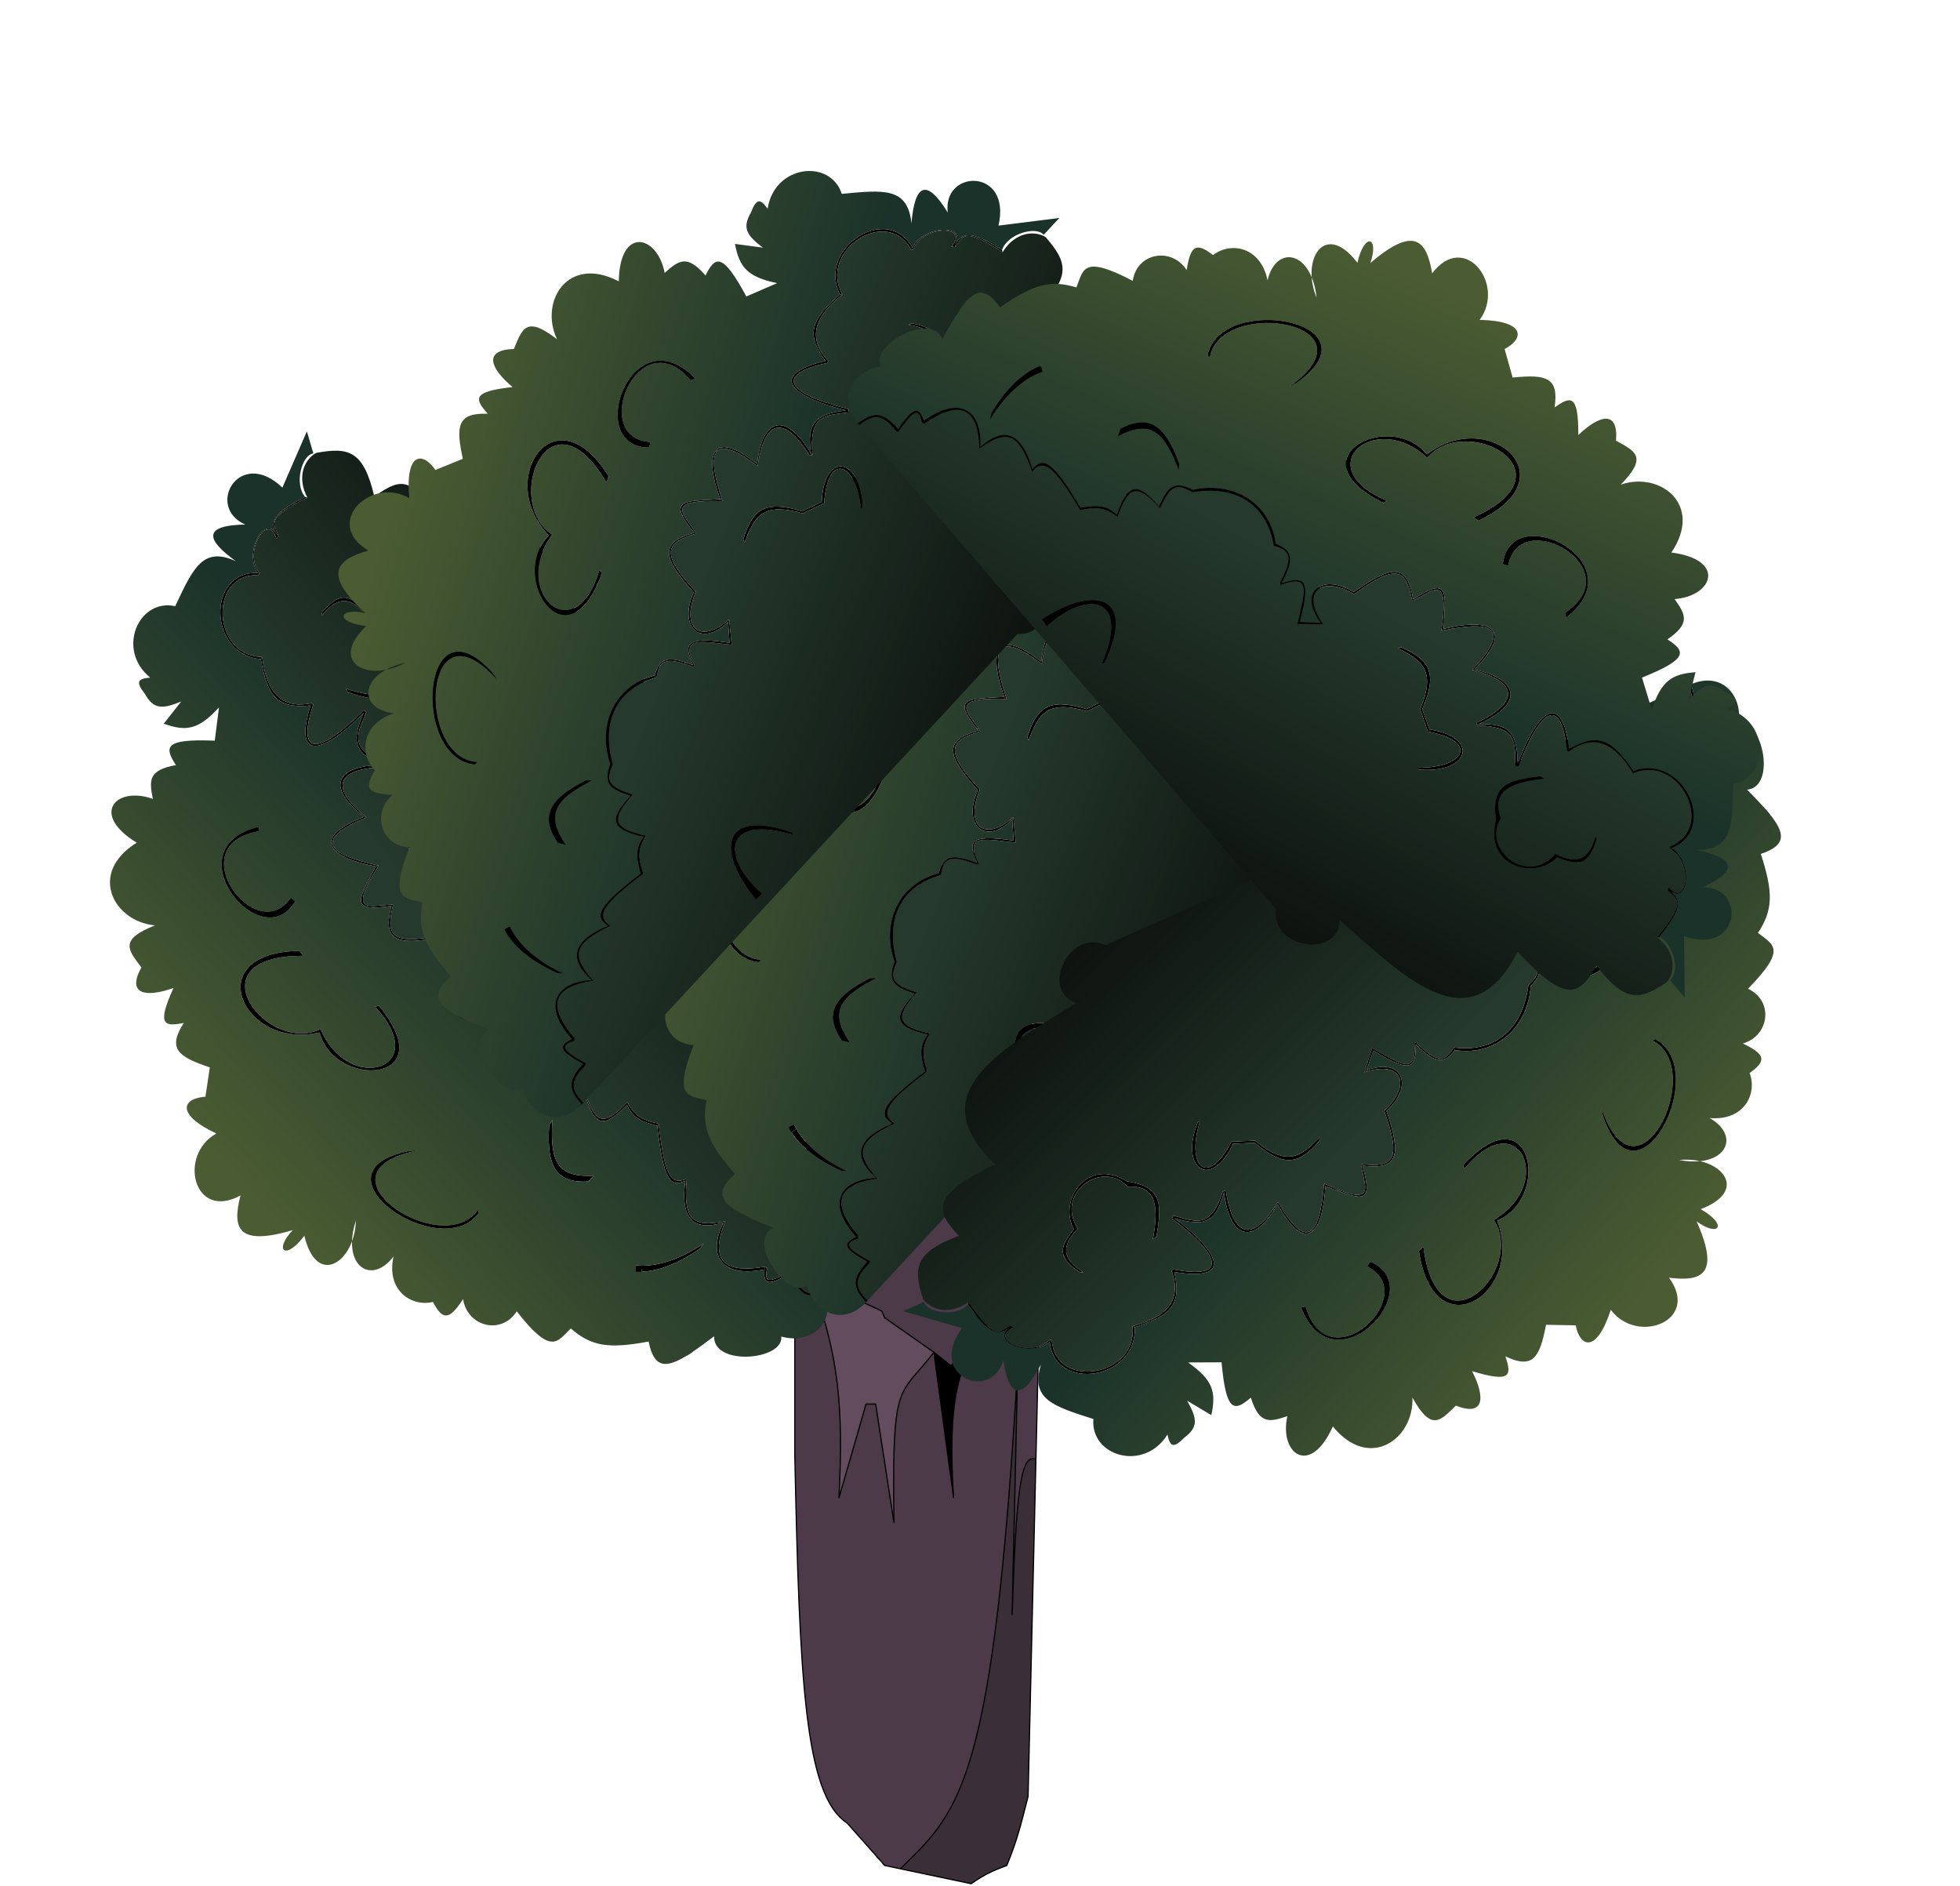 <svg width="1021" height="982" viewBox="0 0 1021 982" fill="none" xmlns="http://www.w3.org/2000/svg">
<path d="M519.885 452.963C497.718 437.255 484.789 430.92 463.478 411C455.964 419.836 453.131 420.395 447.262 423.989L444.629 439.975L477.475 479.44L525.743 486.933L519.885 452.963Z" fill="#634C5E"/>
<path d="M477.475 479.44L444.629 439.975L444.075 474.444L477.753 506.416L526.26 511.412V489.931L525.743 486.933L477.475 479.44Z" fill="#4D3A48"/>
<path d="M444.629 439.975C442.626 441.057 441.504 442.182 439.501 439.975C432.566 451.977 429.753 460.723 424.533 475.943L420.766 507.915L438.531 537.389H447.678L465.695 546.381L487.316 558.87V571.859C473.685 570.473 467.945 572.307 462.369 581.977L468.19 586.846L491.196 584.848L492.873 583.349L507.966 569.861L512.539 549.878L526.26 552.876L532.22 544.883L526.26 513.41V511.412L477.753 506.416L444.075 474.444L444.629 439.975Z" fill="#634C5E"/>
<path d="M528.616 572.358L526.26 552.876L512.539 549.878L513.232 574.357C523.321 577.54 529.128 579.693 539.426 572.358V569.861C535.199 572.228 532.834 572.49 528.616 572.358Z" fill="#4D3A48"/>
<path d="M532.774 565.864L532.22 544.883L526.26 552.876L528.616 572.358L532.774 565.864Z" fill="#433940"/>
<path d="M512.539 549.878L507.966 569.861L492.873 583.349C500.54 578.671 504.415 574.311 513.232 574.357L512.539 549.878Z" fill="black"/>
<path d="M544 572.358L529.586 489.931H526.26V511.412V513.41L532.22 544.883L532.774 565.864L528.616 572.358C532.834 572.49 535.199 572.228 539.426 569.861V572.358C529.128 579.693 523.321 577.54 513.232 574.357C504.415 574.311 500.54 578.671 492.873 583.349L491.196 584.848L468.19 586.846L504.501 603.831L510.461 601.253L532.22 591.841L544 572.358Z" fill="#634C5E"/>
<path d="M447.678 537.389H438.531L448.232 540.387L443.797 546.381C450.436 554.551 455.423 557.202 464.032 562.367L487.316 558.87L465.695 546.381L447.678 537.389Z" fill="#634C5E"/>
<path d="M438.531 537.389L443.104 565.864C452.146 576.605 456.643 580.949 462.369 581.977C467.945 572.307 473.685 570.473 487.316 571.859V558.87L464.032 562.367C455.423 557.202 450.436 554.551 443.797 546.381L448.232 540.387L438.531 537.389Z" fill="#4D3A48"/>
<path d="M439.64 673.27L420.237 620.816L415.94 651.445C438.288 701.192 439.26 734.44 437.006 780.176L451.143 731.219H456.132L465.695 793.165C464.793 729.642 467.143 726.943 478.631 713.749C480.883 711.163 483.486 708.173 486.484 704.243L460.844 686.259L459.32 682.762L446.431 676.767L444.075 673.27H439.64Z" fill="#634C5E"/>
<path d="M495.354 711.237L486.484 704.243L496.74 780.176C493.409 729.31 499.281 706.247 514.48 696.25L510.461 601.253C508.878 632.404 516.421 691.254 495.354 711.237Z" fill="black"/>
<path d="M505.887 981C513.069 976.029 517.15 974.233 524.458 971.508C530.017 958.011 531.859 949.875 535.546 935.54L539.628 760.194C531.675 756.18 529.303 777.819 527.23 841.123L530.141 711.237C517.704 925.719 500.502 942.506 470.77 971.523C470.192 972.088 469.609 972.656 469.021 973.231L505.887 981Z" fill="#3A2E37"/>
<path d="M544 572.358L532.22 591.841L510.461 601.253L514.48 696.25C499.281 706.247 493.409 729.31 496.74 780.176L486.484 704.243C483.486 708.173 480.883 711.163 478.631 713.749C467.143 726.943 464.793 729.642 465.695 793.165L456.132 731.219H451.143L437.006 780.176C439.26 734.44 438.288 701.192 415.94 651.445L414 665.277V756.697C416.505 875.277 419.168 935.074 441.303 949.418L460.844 971.508L469.021 973.231C469.609 972.656 470.192 972.088 470.77 971.523C500.502 942.506 517.704 925.719 530.141 711.237L527.23 841.123C529.303 777.819 531.675 756.18 539.628 760.194L544 572.358Z" fill="#4D3A48"/>
<path d="M420.237 512.411V620.816L439.64 673.27H444.075L446.431 676.767L459.32 682.762L460.844 686.259L486.484 704.243L495.354 711.237C516.421 691.254 508.878 632.404 510.461 601.253L504.501 603.831L468.19 586.846L462.369 581.977C456.643 580.949 452.146 576.605 443.104 565.864L438.531 537.389L420.766 507.915L420.237 512.411Z" fill="#4D3A48"/>
<path d="M420.237 620.816V512.411L420.766 507.915M420.237 620.816L439.64 673.27H444.075L446.431 676.767L459.32 682.762L460.844 686.259L486.484 704.243M420.237 620.816L415.94 651.445M544 572.358L529.586 489.931H526.26M544 572.358L532.22 591.841L510.461 601.253M544 572.358L539.628 760.194M526.26 489.931L525.743 486.933M526.26 489.931V511.412M444.629 439.975L447.262 423.989C453.131 420.395 455.964 419.836 463.478 411C484.789 430.92 497.718 437.255 519.885 452.963L525.743 486.933M444.629 439.975C442.626 441.057 441.504 442.182 439.501 439.975C432.566 451.977 429.753 460.723 424.533 475.943L420.766 507.915M444.629 439.975L477.475 479.44L525.743 486.933M444.629 439.975L444.075 474.444L477.753 506.416L526.26 511.412M532.22 544.883L526.26 513.41V511.412M532.22 544.883L532.774 565.864L528.616 572.358M532.22 544.883L526.26 552.876M528.616 572.358L526.26 552.876M528.616 572.358C532.834 572.49 535.199 572.228 539.426 569.861V572.358C529.128 579.693 523.321 577.54 513.232 574.357M526.26 552.876L512.539 549.878M512.539 549.878L507.966 569.861L492.873 583.349M512.539 549.878L513.232 574.357M468.19 586.846L491.196 584.848L492.873 583.349M468.19 586.846L504.501 603.831L510.461 601.253M468.19 586.846L462.369 581.977M438.531 537.389L443.104 565.864C452.146 576.605 456.643 580.949 462.369 581.977M438.531 537.389L420.766 507.915M438.531 537.389H447.678L465.695 546.381L487.316 558.87M438.531 537.389L448.232 540.387L443.797 546.381C450.436 554.551 455.423 557.202 464.032 562.367L487.316 558.87M492.873 583.349C500.54 578.671 504.415 574.311 513.232 574.357M487.316 558.87V571.859C473.685 570.473 467.945 572.307 462.369 581.977M486.484 704.243L495.354 711.237C516.421 691.254 508.878 632.404 510.461 601.253M486.484 704.243L496.74 780.176C493.409 729.31 499.281 706.247 514.48 696.25L510.461 601.253M486.484 704.243C483.486 708.173 480.883 711.163 478.631 713.749C467.143 726.943 464.793 729.642 465.695 793.165L456.132 731.219H451.143L437.006 780.176C439.26 734.44 438.288 701.192 415.94 651.445M415.94 651.445L414 665.277V756.697C416.505 875.277 419.168 935.074 441.303 949.418L460.844 971.508L469.021 973.231M469.021 973.231L505.887 981C513.069 976.029 517.15 974.233 524.458 971.508C530.017 958.011 531.859 949.875 535.546 935.54L539.628 760.194M469.021 973.231C469.609 972.656 470.192 972.088 470.77 971.523C500.502 942.506 517.704 925.719 530.141 711.237L527.23 841.123C529.303 777.819 531.675 756.18 539.628 760.194" stroke="black" stroke-width="0.618"/>
<path d="M364.13 507.478C333.198 533.869 353.967 546.548 384.591 541.589L383.801 537.131C358.283 545.896 336.363 534.606 365.71 507.534L364.13 507.478Z" fill="black"/>
<path d="M237.791 389.857C214.849 376.789 201.074 391.668 223.91 406.45L223.037 417.652C207.589 431.7 209.178 439.687 219.86 451.599L221.658 451.936C212.952 440.894 207.78 433.287 224.06 418.049L225.131 405.747C202.895 390.4 215.111 380.551 237.375 390.678L237.791 389.857Z" fill="black"/>
<path d="M179.979 358.574C198.604 364.613 207.774 363.061 208.957 349.005C224.772 338.273 210.786 310.941 190.669 320.508C184.434 313.048 177.66 308.179 167.729 320.483L167.862 318.703C177.586 307.628 182.353 309.971 190.606 318.442C206.469 312.211 227.352 330.041 211.659 349.252C206.369 367.908 196.515 365.175 181.241 360.631L179.979 358.574Z" fill="black"/>
<path d="M352.796 689.062C349.506 698.413 351.291 701.758 357.776 705.987C358.76 705.382 359.781 704.72 360.842 704.007C353.895 700.812 351.712 694.987 355.166 684.716L355.158 684.722C345.881 692.139 342.312 694.993 344.47 669.621C337.888 669.472 335.198 666.77 334.331 662.27C334.148 661.316 334.046 660.281 334.007 659.172C333.983 658.497 333.989 659.9 334.007 659.172L331.361 659.021C331.035 659.403 331.518 658.484 331.361 659.021C331.093 659.941 331.062 661.054 331.228 662.238C331.958 667.468 336.52 674.079 341.394 671.569C340.411 694.695 342.499 699.752 352.796 689.062Z" fill="black"/>
<path d="M307.423 615.269C307.448 615.123 306.639 615.221 306.665 615.074L309.616 612.299C290.31 613.372 286.358 605.091 287.744 583.116L286.052 586.22C284.565 608.925 290.579 616.494 307.423 615.269Z" fill="black"/>
<path d="M331.228 662.238C331.062 661.054 331.093 659.941 331.361 659.021C316.292 657.514 305.613 644.877 309.388 615.092C308.717 615.164 308.063 615.223 307.423 615.269C302.562 643.784 313.022 661.139 331.228 662.238Z" fill="black"/>
<path d="M334.007 659.172C334.046 660.281 334.148 661.316 334.331 662.27C343.16 661.935 353.562 658.046 364.783 650.093L366.617 647.469C355.997 654.868 344.185 659.332 334.007 659.172Z" fill="black"/>
<path d="M151.578 467.522C133.381 494.245 93.392 439.819 134.615 432.902L134.962 430.537C89.216 441.569 136.33 498.954 153.674 469.333L151.578 467.522Z" fill="black"/>
<path d="M213.331 599.455C159.156 610.184 229.731 658.737 249.367 631.59L248.944 630.151C230.619 656.814 160.348 610.292 217.402 599.122L213.331 599.455Z" fill="black"/>
<path d="M342.372 586.326C345.617 614.214 349.068 618.808 357.02 614.851C353.933 636.959 363.186 640.929 376.972 636.604C368.033 654.157 376.088 665.606 398.25 661.094L398.354 659.677C373.902 664.027 370.673 653.346 377.838 636.005C361.493 639.097 355.6 636.3 357.745 613.773C349.084 618.027 346.017 610.978 343.097 585.248L342.372 586.326Z" fill="black"/>
<path d="M398.25 661.094C397.491 669.21 400.262 669.919 412.274 662.7C416.153 675.569 420.99 675.623 430.221 674.098L429.842 672.823C420.207 675.159 416.585 673 413.713 662.277L412.858 661.142C399.096 669.518 398.234 667.275 399.596 660.354L398.354 659.677L398.25 661.094Z" fill="black"/>
<path d="M257.292 527.448C250.948 549.586 265.683 566.942 285.175 570.842C292.786 580.245 297.106 576.77 304.814 570.275C309.591 585.688 313.822 588.752 326.626 575.323C329.425 581.794 333.271 583.94 342.372 586.326L343.097 585.248C333.258 583.134 330.199 580.304 326.73 573.906C314.148 587.688 309.872 584.571 304.839 568.882C293.834 579.052 290.786 576.25 285.9 569.763C260.712 562.991 253.75 545.107 258.731 527.024L257.292 527.448Z" fill="black"/>
<path d="M199.546 398.504C174.843 398.303 169.532 410.064 189.73 425.368C159.355 437.266 174.314 447.401 195.771 451.213L197.21 450.79C168.341 444.605 164.75 436.384 190.878 425.728C165.663 405.211 184.136 399.652 199.877 399.627L200.506 398.222L199.546 398.504Z" fill="black"/>
<path d="M203.9 471.754C199.308 489.668 205.57 492.859 230.538 487.891C241.752 504.179 257.489 499.695 252.801 480.298L251.945 479.163C255.971 498.962 242.733 503.356 230.736 486.791C203.079 492.813 200.884 486.976 204.766 471.155C202.878 471.177 200.953 471.358 199.129 471.53C189.793 472.409 183.08 473.041 197.21 450.79L195.771 451.213C195.006 452.705 194.263 454.122 193.559 455.464L193.558 455.465C186.335 469.234 183.295 475.029 203.9 471.754Z" fill="black"/>
<path d="M135.855 343.235C139.348 361.759 143.432 369.224 161.732 367.414C152.528 397.359 168.703 392.298 189.442 371.248C182.208 387.333 185.692 392.684 199.546 398.504L200.506 398.222C182.614 389.617 185.313 383.482 190.346 372.042C190.522 371.643 190.7 371.237 190.881 370.825L189.546 369.831C164.605 394.89 154.56 392.634 163.171 366.991L162.41 366.172C146.457 369.649 138.783 360.272 136.58 342.157L135.855 343.235Z" fill="black"/>
<path d="M134.129 298.399C107.584 297.255 108.54 341.201 135.855 343.235L136.58 342.157C110.525 341.782 108.379 298.62 134.459 299.522L135.277 298.76L134.129 298.399Z" fill="black"/>
<path d="M135.277 298.76C126.19 287.361 139.76 266.169 143.994 280.559L145.151 279.176L143.627 277.54C137.474 268.687 127.111 287.521 134.129 298.399L135.277 298.76Z" fill="black"/>
<path d="M158.955 258.78C147.741 264.739 139.325 269.48 143.627 277.54L145.151 279.176C144.851 278.33 144.486 277.551 144.139 276.808C141.942 272.112 140.422 268.86 160.103 259.141L158.955 258.78Z" fill="black"/>
<path fill-rule="evenodd" clip-rule="evenodd" d="M164.722 235.867C158.831 238.993 154.298 248.097 160.103 259.141C140.422 268.86 141.942 272.112 144.139 276.808C144.486 277.551 144.851 278.33 145.151 279.176L143.994 280.559C139.76 266.169 126.19 287.361 135.277 298.76L134.459 299.522C108.379 298.62 110.525 341.782 136.58 342.157C138.783 360.272 146.457 369.649 162.41 366.172L163.171 366.991C154.56 392.634 164.605 394.89 189.546 369.831L190.881 370.825C190.7 371.237 190.522 371.643 190.346 372.042C185.313 383.482 182.614 389.617 200.506 398.222L199.877 399.627C184.136 399.652 165.663 405.211 190.878 425.728C164.75 436.384 168.341 444.605 197.21 450.79C183.08 473.041 189.793 472.409 199.129 471.53C200.953 471.358 202.878 471.177 204.766 471.155C200.884 486.976 203.079 492.813 230.736 486.791C242.733 503.356 255.971 498.962 251.945 479.163L264.031 484.812C263.032 486.148 262.049 487.429 261.11 488.655C252.791 499.512 247.827 505.989 263.771 506.955L263.574 508.056C251.279 517.651 251.868 521.459 258.731 527.024C253.75 545.107 260.712 562.991 285.9 569.763C290.786 576.25 293.834 579.052 304.839 568.882C309.872 584.571 314.148 587.688 326.73 573.906C330.199 580.304 333.258 583.134 343.097 585.248C346.017 610.978 349.084 618.027 357.745 613.773C355.6 636.3 361.493 639.097 377.838 636.005C370.673 653.346 373.902 664.027 398.354 659.677L399.596 660.354C398.234 667.275 399.096 669.518 412.858 661.142L413.713 662.277C416.585 673 420.207 675.159 429.842 672.823L335.106 353.926C346.496 336.408 315.802 316.882 307.303 335.005C305.983 332.131 304.674 329.227 303.365 326.326C286.123 288.093 268.999 250.122 229.531 282.077C217.237 245.959 209.337 248.434 194.991 258.571C189.387 234.757 181.769 232.705 164.722 235.867ZM179.979 358.574C198.604 364.613 207.774 363.061 208.957 349.005C224.772 338.273 210.786 310.941 190.669 320.508C184.434 313.048 177.66 308.179 167.729 320.483L167.862 318.703C177.586 307.628 182.353 309.971 190.606 318.442C206.469 312.211 227.352 330.041 211.659 349.252C206.369 367.908 196.515 365.175 181.241 360.631L179.979 358.574ZM237.791 389.857C214.849 376.789 201.074 391.668 223.91 406.45L223.037 417.652C207.589 431.7 209.178 439.687 219.86 451.599L221.658 451.936C212.952 440.894 207.78 433.287 224.06 418.049L225.131 405.747C202.895 390.4 215.111 380.551 237.375 390.678L237.791 389.857ZM364.13 507.478C333.198 533.869 353.967 546.548 384.591 541.589L383.801 537.131C358.283 545.896 336.363 534.606 365.71 507.534L364.13 507.478Z" fill="url(#paint0_linear_214_175)"/>
<path d="M252.801 480.298L262.592 485.235C246.37 505.019 252.363 505.938 262.905 507.554C250.924 516.865 251.222 520.982 257.292 527.448L258.731 527.024C251.868 521.459 251.279 517.651 263.574 508.056L263.771 506.955C247.827 505.989 252.791 499.512 261.11 488.655C262.049 487.429 263.032 486.148 264.031 484.812L251.945 479.163L252.801 480.298Z" fill="black"/>
<path fill-rule="evenodd" clip-rule="evenodd" d="M297.322 691.833C308.131 701.229 317.164 702.52 337.899 698.657C340.564 712.494 346.79 712.747 357.776 705.987C351.291 701.758 349.506 698.413 352.796 689.062C342.499 699.752 340.411 694.695 341.394 671.569C336.52 674.079 331.958 667.468 331.228 662.238C313.022 661.139 302.562 643.784 307.423 615.269C290.579 616.494 284.565 608.925 286.052 586.22L287.744 583.116C286.358 605.091 290.31 613.372 309.616 612.299L309.779 612.29C309.789 612.218 309.419 614.868 309.39 615.08C309.389 615.085 309.389 615.089 309.388 615.091C309.388 615.094 309.388 615.095 309.388 615.092C315.034 614.491 321.799 613.016 329.79 610.876L330.326 609.155C322.074 610.891 315.302 611.969 309.779 612.29L309.616 612.299L309.388 615.091C309.389 615.089 309.389 615.085 309.39 615.08C309.419 614.868 309.789 612.218 309.779 612.29C315.302 611.969 322.074 610.891 330.326 609.155L329.79 610.876C321.799 613.016 315.034 614.491 309.388 615.092C308.717 615.164 308.063 615.223 307.423 615.269C302.562 643.784 313.022 661.139 331.228 662.238C331.062 661.054 331.093 659.941 331.361 659.021C316.292 657.514 305.613 644.877 309.388 615.092C309.388 615.095 309.388 615.094 309.388 615.091L309.616 612.299L306.665 615.074C306.639 615.221 307.448 615.123 307.423 615.269C308.063 615.223 308.717 615.164 309.388 615.092C305.613 644.877 316.292 657.514 331.361 659.021L334.007 659.172C344.185 659.332 355.997 654.868 366.617 647.469L364.783 650.093C353.562 658.046 343.16 661.935 334.331 662.27C333.274 662.31 332.239 662.299 331.228 662.238C331.958 667.468 336.52 674.079 341.394 671.569C340.411 694.695 342.499 699.752 352.796 689.062C349.506 698.413 351.291 701.758 357.776 705.987C358.76 705.382 359.781 704.72 360.842 704.007C364.172 701.769 367.887 699.023 372.012 695.916C371.405 711.662 408.377 708.375 406.973 696.053C421.015 700.035 435.029 690.817 430.221 674.098C420.99 675.623 416.153 675.569 412.274 662.7C400.262 669.919 397.491 669.21 398.25 661.094C376.088 665.606 368.033 654.157 376.972 636.604C363.186 640.929 353.933 636.959 357.02 614.851C349.068 618.808 345.617 614.214 342.372 586.326C333.271 583.94 329.425 581.794 326.626 575.323C313.822 588.752 309.591 585.688 304.814 570.275C297.106 576.77 292.786 580.245 285.175 570.842C265.683 566.942 250.948 549.586 257.292 527.448C251.222 520.982 250.924 516.865 262.905 507.554C252.363 505.938 246.37 505.019 262.592 485.235L252.801 480.298C257.489 499.695 241.752 504.179 230.538 487.891C205.57 492.859 199.308 489.668 203.9 471.754C183.295 475.029 186.335 469.234 193.558 455.465L193.559 455.464C194.263 454.122 195.006 452.705 195.771 451.213C174.314 447.401 159.355 437.266 189.73 425.368C169.532 410.064 174.843 398.303 199.546 398.504C185.692 392.684 182.208 387.333 189.442 371.248C168.703 392.298 152.528 397.359 161.732 367.414C143.432 369.224 139.348 361.759 135.855 343.235C108.54 341.201 107.584 297.255 134.129 298.399C127.111 287.521 137.474 268.687 143.627 277.54C139.325 269.48 147.741 264.739 158.955 258.78C153.094 252.033 157.265 236.833 163.241 236.15L159.854 224.638L147.103 253.928C124.665 232.527 106.81 264.037 127.749 273.174C105.778 273.562 106.938 280.87 122.954 292.306C105.668 284.323 100.594 295.938 91.27 315.701C72.237 311.5 60.354 338.278 78.238 352.892C71.777 353.453 70.458 354.961 75.558 361.498C79.966 369.341 84.441 369.434 94.407 365.334L85.295 376.875C96.898 381.013 103.251 380.212 114.075 368.407L111.876 385.732C85.916 384.693 85.304 388.75 91.646 398.46C77.249 401.058 77.682 406.265 79.628 416.069C60.676 409.186 46.571 423.777 71.222 438.869C45.535 454.784 59.322 480.012 80.764 481.926C61.819 489.4 66.747 494.627 73.656 503.823C65.872 517.941 75.964 519.617 90.361 514.544C81.345 534.397 85.842 534.579 95.725 532.771C87.099 546.153 92.762 550.37 109.299 555.879L107.016 571.144C95.5 571.868 90.774 579.9 112.661 590.331C92.594 601.507 100.82 635.97 125.278 622.581C120.959 639.342 123.385 649.256 152.481 640.637C142.521 651.189 148.558 656.79 158.547 643.542C163.727 665.737 178.012 660.938 183.364 646.457C183.46 643.27 184.097 639.643 185.409 635.639C185.292 639.592 184.546 643.26 183.364 646.457C182.899 661.987 195.282 667.069 204.993 654.372C201.082 671.963 214.228 680.725 225.509 678.044C230.518 687.37 233.852 687.977 241.226 676.546C243.417 690.784 261.022 695.556 269.161 682.92C287.328 706.115 290.136 698.832 297.322 691.833ZM166.484 537.666C174.134 567.208 231.188 564.493 197.303 523.73L195.385 524.294C225.862 557.022 181.302 570.311 167.02 535.945C138.983 549.548 99.383 497.64 157.882 497.803L156.076 495.208C102.908 495.981 126.844 547.288 166.484 537.666ZM134.615 432.902C93.392 439.819 133.381 494.245 151.578 467.522L153.674 469.333C136.33 498.954 89.216 441.569 134.962 430.537L134.615 432.902ZM249.367 631.59C229.731 658.737 159.156 610.184 213.331 599.455L217.402 599.122C160.348 610.292 230.619 656.814 248.944 630.151L249.367 631.59Z" fill="url(#paint1_linear_214_175)"/>
<path fill-rule="evenodd" clip-rule="evenodd" d="M151.578 467.522C133.381 494.245 93.392 439.819 134.615 432.902L134.962 430.537C89.216 441.569 136.33 498.954 153.674 469.333L151.578 467.522ZM213.331 599.455C159.156 610.184 229.731 658.737 249.367 631.59L248.944 630.151C230.619 656.814 160.348 610.292 217.402 599.122L213.331 599.455Z" fill="black"/>
<path d="M197.303 523.73C231.188 564.493 174.134 567.208 166.484 537.666C126.844 547.288 102.908 495.981 156.076 495.208L157.882 497.803C99.383 497.64 138.983 549.548 167.02 535.945C181.302 570.311 225.862 557.022 195.385 524.294L197.303 523.73Z" fill="black"/>
<path d="M560.675 536.474C522.2 523.322 521.884 547.653 541.765 571.469L545.197 568.515C524.646 551.033 523.18 526.42 561.433 537.862L560.675 536.474Z" fill="black"/>
<path d="M597.435 367.817C596.978 341.419 577.155 337.156 576.084 364.338L566.002 369.298C546.041 363.172 539.98 368.612 535.179 383.875L535.807 385.594C540.867 372.474 544.773 364.146 566.182 370.381L577.311 365.029C579.175 338.075 593.877 343.562 596.517 367.878L597.435 367.817Z" fill="black"/>
<path d="M594.868 302.134C599.169 321.235 605.181 328.333 617.875 322.183C635.171 330.315 651.552 304.347 633.063 291.92C636.302 282.753 637.036 274.443 621.388 272.173L622.987 271.38C637.472 274.098 637.887 279.394 634.809 290.812C648.258 301.281 643.567 328.337 619.04 324.633C600.294 329.596 597.621 319.725 593.741 304.269L594.868 302.134Z" fill="black"/>
<path d="M398.692 619.314C388.97 621.253 387.003 624.493 386.672 632.228C387.694 632.766 388.784 633.308 389.938 633.856C389.144 626.252 393.042 621.403 403.639 619.137L403.63 619.133C392.519 614.935 388.244 613.32 411.17 602.239C407.942 596.501 408.895 592.809 412.324 589.769C413.051 589.125 413.89 588.509 414.824 587.91C415.392 587.545 414.188 588.266 414.824 587.91L413.604 585.558C413.11 585.472 414.146 585.418 413.604 585.558C412.676 585.796 411.703 586.337 410.769 587.083C406.642 590.378 403.282 597.674 407.926 600.586C387.531 611.533 384.246 615.907 398.692 619.314Z" fill="black"/>
<path d="M439.035 542.656C439.174 542.603 438.676 541.957 438.816 541.905L442.708 543.028C431.941 526.967 437.05 519.345 456.66 509.332L453.127 509.459C432.837 519.758 429.393 528.791 439.035 542.656Z" fill="black"/>
<path d="M410.769 587.083C411.703 586.337 412.676 585.796 413.604 585.558C407.217 571.826 412.643 556.196 440.189 544.256C439.785 543.716 439.401 543.183 439.035 542.656C412.027 553.014 402.431 570.862 410.769 587.083Z" fill="black"/>
<path d="M414.824 587.91C413.89 588.509 413.051 589.125 412.324 589.769C417.113 597.193 425.764 604.158 438.327 609.756L441.519 609.995C429.739 604.633 419.875 596.748 414.824 587.91Z" fill="black"/>
<path d="M486.665 333.256C454.399 331.229 480.826 269.077 507.797 301.011L510.008 300.104C477.192 266.377 451.851 336.167 486.176 335.983L486.665 333.256Z" fill="black"/>
<path d="M404.66 453.651C367.807 412.519 362.027 497.987 395.392 501.036L396.414 499.939C364.133 497.771 368.322 413.6 407.023 456.984L404.66 453.651Z" fill="black"/>
<path d="M481.753 557.962C459.417 574.974 457.226 580.285 464.684 585.108C444.092 593.725 445.395 603.709 456.145 613.363C436.487 614.623 430.746 627.391 445.928 644.154L447.2 643.521C430.99 624.705 438.531 616.481 457.102 613.802C446.108 601.319 445.509 594.823 465.981 585.181C457.906 579.9 462.405 573.668 483.051 558.036L481.753 557.962Z" fill="black"/>
<path d="M445.928 644.154C438.56 647.64 439.362 650.385 451.697 657.037C442.605 666.936 445.025 671.125 451.044 678.287L451.947 677.311C445.025 670.214 445.036 665.998 452.795 658.059L453.335 656.745C439.113 649.177 440.602 647.292 447.251 644.934L447.2 643.521L445.928 644.154Z" fill="black"/>
<path d="M489.019 454.751C466.741 460.582 459.324 482.107 465.908 500.864C461.7 512.205 466.892 514.15 476.41 517.469C465.586 529.437 465.108 534.639 483.189 538.806C479.05 544.513 479.165 548.917 481.753 557.962L483.051 558.036C479.852 548.494 480.726 544.419 484.461 538.174C466.19 534.378 466.691 529.109 477.621 516.779C463.261 512.499 464.117 508.448 467.206 500.938C460.187 475.817 472.022 460.708 490.117 455.773L489.019 454.751Z" fill="black"/>
<path d="M570.496 339.328C558.072 317.975 545.247 319.403 542.381 344.581C516.658 324.519 515.567 342.555 523.229 362.957L524.327 363.979C514.926 335.991 520.168 328.71 542.657 345.753C547.449 313.6 561.651 326.656 569.698 340.184L571.227 340.009L570.496 339.328Z" fill="black"/>
<path d="M509.704 380.423C491.952 385.607 492.4 392.621 509.405 411.567C501.112 429.518 512.993 440.769 527.288 426.846L527.829 425.531C512.85 439.09 502.32 429.942 510.453 411.175C491.17 390.455 495.071 385.59 510.661 380.863C509.679 379.249 508.542 377.686 507.464 376.205C501.947 368.622 497.98 363.169 524.327 363.979L523.229 362.957C521.555 363.059 519.957 363.142 518.444 363.221L518.443 363.221C502.915 364.028 496.38 364.367 509.704 380.423Z" fill="black"/>
<path d="M585.563 256.356C571.41 268.807 567.07 276.127 577.959 290.946C547.506 298.297 560.107 309.63 588.79 316.737C571.265 318.716 568.438 324.442 570.496 339.328L571.227 340.009C569.507 320.23 576.16 319.424 588.568 317.92C589.001 317.867 589.441 317.814 589.888 317.759L590.062 316.104C555.788 307.427 552.606 297.636 579.057 291.968L579.372 290.895C568.247 278.945 572.401 267.562 586.861 256.43L585.563 256.356Z" fill="black"/>
<path d="M623.252 232.009C610.701 208.591 573.385 231.822 585.563 256.356L586.861 256.43C573.897 233.826 609.933 209.971 622.455 232.866L623.528 233.181L623.252 232.009Z" fill="black"/>
<path d="M623.528 233.181C628.699 219.552 653.849 220.419 643.629 231.399L645.409 231.689L646.039 229.543C650.517 219.736 629.032 220.425 623.252 232.009L623.528 233.181Z" fill="black"/>
<path d="M669.993 233.163C659.149 226.555 650.779 221.733 646.039 229.543L645.409 231.689C645.984 230.999 646.468 230.289 646.93 229.611C649.85 225.326 651.871 222.36 670.268 234.335L669.993 233.163Z" fill="black"/>
<path fill-rule="evenodd" clip-rule="evenodd" d="M692.643 226.441C686.951 222.967 676.808 223.71 670.268 234.335C651.871 222.36 649.85 225.326 646.93 229.611C646.468 230.289 645.984 230.999 645.409 231.689L643.629 231.399C653.849 220.419 628.699 219.552 623.528 233.181L622.455 232.866C609.933 209.971 573.897 233.826 586.861 256.43C572.401 267.562 568.247 278.945 579.372 290.895L579.057 291.968C552.606 297.636 555.788 307.427 590.062 316.104L589.888 317.759C589.441 317.814 589.001 317.867 588.568 317.92C576.16 319.424 569.507 320.23 571.227 340.009L569.698 340.184C561.651 326.656 547.449 313.6 542.657 345.753C520.168 328.71 514.926 335.991 524.327 363.979C497.98 363.169 501.947 368.622 507.464 376.205C508.542 377.686 509.679 379.249 510.661 380.863C495.071 385.59 491.17 390.455 510.453 411.175C502.32 429.942 512.85 439.09 527.829 425.531L529.133 438.808C527.473 438.629 525.87 438.438 524.336 438.255C510.756 436.634 502.652 435.667 509.951 449.876L508.904 450.267C494.381 444.583 491.405 447.032 490.117 455.773C472.022 460.708 460.187 475.817 467.206 500.938C464.117 508.448 463.261 512.499 477.621 516.779C466.691 529.109 466.19 534.378 484.461 538.174C480.726 544.419 479.852 548.494 483.051 558.036C462.405 573.668 457.906 579.9 465.981 585.181C445.509 594.823 446.108 601.319 457.102 613.802C438.531 616.481 430.99 624.705 447.2 643.521L447.251 644.934C440.602 647.292 439.113 649.177 453.335 656.745L452.795 658.059C445.036 665.998 445.025 670.214 451.947 677.311L677.966 433.209C698.843 434.075 699.989 397.714 680.065 399.644C681.865 397.043 683.695 394.437 685.524 391.831C709.621 357.504 733.553 323.411 685.939 305.754C710.74 276.762 704.583 271.228 688.548 264.057C706.176 247.093 704.056 239.493 692.643 226.441ZM594.868 302.134C599.169 321.235 605.181 328.333 617.875 322.183C635.171 330.315 651.552 304.347 633.063 291.92C636.302 282.753 637.036 274.443 621.388 272.173L622.987 271.38C637.472 274.098 637.887 279.394 634.809 290.812C648.258 301.281 643.567 328.337 619.04 324.633C600.294 329.596 597.621 319.725 593.741 304.269L594.868 302.134ZM597.435 367.817C596.978 341.419 577.155 337.156 576.084 364.338L566.002 369.298C546.041 363.172 539.98 368.612 535.179 383.875L535.807 385.594C540.867 372.474 544.773 364.146 566.182 370.381L577.311 365.029C579.175 338.075 593.877 343.562 596.517 367.878L597.435 367.817ZM560.675 536.474C522.2 523.322 521.884 547.653 541.765 571.469L545.197 568.515C524.646 551.033 523.18 526.42 561.433 537.862L560.675 536.474Z" fill="url(#paint2_linear_214_175)"/>
<path d="M527.288 426.846L528.035 437.786C502.744 433.919 505.009 439.543 508.994 449.436C494.875 443.877 491.486 446.233 489.019 454.751L490.117 455.773C491.405 447.032 494.381 444.583 508.904 450.267L509.951 449.876C502.652 435.667 510.756 436.634 524.336 438.255C525.87 438.438 527.473 438.629 529.133 438.808L527.829 425.531L527.288 426.846Z" fill="black"/>
<path fill-rule="evenodd" clip-rule="evenodd" d="M368.022 573.007C365.451 587.096 368.946 595.524 382.842 611.392C372.297 620.74 375.255 626.225 386.672 632.228C387.003 624.493 388.97 621.253 398.692 619.314C384.246 615.907 387.531 611.533 407.926 600.586C403.282 597.674 406.642 590.378 410.769 587.083C402.431 570.862 412.027 553.014 439.035 542.656C429.393 528.791 432.837 519.758 453.127 509.459L456.66 509.332C437.05 519.345 431.941 526.967 442.708 543.028L442.799 543.163C442.866 543.136 440.398 544.168 440.2 544.251C440.196 544.253 440.192 544.255 440.19 544.255C440.187 544.257 440.187 544.257 440.189 544.256C443.585 548.806 448.303 553.874 454.219 559.657L455.973 559.24C450.272 553.027 445.891 547.751 442.799 543.163L442.708 543.028L440.19 544.255C440.192 544.255 440.196 544.253 440.2 544.251C440.398 544.168 442.866 543.136 442.799 543.163C445.891 547.751 450.272 553.027 455.973 559.24L454.219 559.657C448.303 553.874 443.585 548.806 440.189 544.256C439.785 543.716 439.401 543.183 439.035 542.656C412.027 553.014 402.431 570.862 410.769 587.083C411.703 586.337 412.676 585.796 413.604 585.558C407.217 571.826 412.643 556.196 440.189 544.256C440.187 544.257 440.187 544.257 440.19 544.255L442.708 543.028L438.816 541.905C438.676 541.957 439.174 542.603 439.035 542.656C439.401 543.183 439.785 543.716 440.189 544.256C412.643 556.196 407.217 571.826 413.604 585.558L414.824 587.91C419.875 596.748 429.739 604.633 441.519 609.995L438.327 609.756C425.764 604.158 417.113 597.193 412.324 589.769C411.75 588.88 411.232 587.984 410.769 587.083C406.642 590.378 403.282 597.674 407.926 600.586C387.531 611.533 384.246 615.907 398.692 619.314C388.97 621.253 387.003 624.493 386.672 632.228C387.694 632.766 388.784 633.308 389.938 633.856C393.562 635.58 397.818 637.375 402.594 639.34C388.739 646.846 410.419 676.975 420.303 669.484C424.038 683.593 439.113 690.949 451.044 678.287C445.025 671.125 442.605 666.936 451.697 657.037C439.362 650.385 438.56 647.64 445.928 644.154C430.746 627.391 436.487 614.623 456.145 613.363C445.395 603.709 444.092 593.725 464.684 585.108C457.226 580.285 459.417 574.974 481.753 557.962C479.165 548.917 479.05 544.513 483.189 538.806C465.108 534.639 465.586 529.437 476.41 517.469C466.892 514.15 461.7 512.205 465.908 500.864C459.324 482.107 466.741 460.582 489.019 454.751C491.486 446.233 494.875 443.877 508.994 449.436C505.009 439.543 502.744 433.919 528.035 437.786L527.288 426.846C512.993 440.769 501.112 429.518 509.405 411.567C492.4 392.621 491.952 385.607 509.704 380.423C496.38 364.367 502.915 364.028 518.443 363.221L518.444 363.221C519.957 363.142 521.555 363.059 523.229 362.957C515.567 342.555 516.658 324.519 542.381 344.581C545.247 319.403 558.072 317.975 570.496 339.328C568.438 324.442 571.265 318.716 588.79 316.737C560.107 309.63 547.506 298.297 577.959 290.946C567.07 276.127 571.41 268.807 585.563 256.356C573.385 231.822 610.701 208.591 623.252 232.009C629.032 220.425 650.517 219.736 646.039 229.543C650.779 221.733 659.149 226.555 669.993 233.163C672.809 224.681 688.011 220.519 691.645 225.311L699.821 216.527L668.123 220.494C675.092 190.28 638.881 190.987 641.698 213.659C630.162 194.956 624.467 199.681 622.796 219.289C620.849 200.349 608.27 201.907 586.515 203.963C580.423 185.448 551.33 188.88 547.877 211.716C544.1 206.444 542.129 206.079 539.107 213.8C534.608 221.59 536.81 225.487 545.419 231.97L530.844 230.016C533.201 242.107 537.129 247.164 552.804 250.455L536.779 257.398C524.435 234.537 520.634 236.079 515.514 246.486C505.938 235.426 501.68 238.453 494.239 245.126C490.496 225.314 470.752 220.62 470.339 249.521C443.551 235.54 428.879 260.264 438.166 279.685C422.076 267.199 420.093 274.103 415.705 284.735C399.591 285.238 403.296 294.774 415.001 304.572C393.325 306.939 395.461 310.901 402.056 318.48C386.146 317.883 385.406 324.906 389.1 341.941L374.803 347.76C368.309 338.223 358.989 338.253 361.177 362.4C341.331 350.836 315.879 375.485 339.868 389.697C323.248 394.528 315.956 401.671 338.207 422.305C324.051 419.118 322.311 427.166 338.801 429.005C322.349 444.778 333.762 454.62 348.948 451.84C351.738 450.297 355.183 448.995 359.297 448.082C355.836 449.998 352.3 451.226 348.948 451.84C335.351 459.358 337.294 472.602 353.168 474.482C336.041 480.087 335.207 495.863 343.266 504.2C337.797 513.264 338.975 516.443 352.568 516.957C341.438 526.101 346.309 543.679 361.329 544.237C350.64 571.693 358.337 570.394 368.022 573.007ZM433.925 381.846C412.413 403.49 443.841 451.185 461.629 401.251L460.165 399.888C447.552 442.795 413.399 411.238 435.679 381.429C409.682 364.247 434.142 303.713 463.83 354.119L465.142 351.242C437.367 305.901 405.436 352.652 433.925 381.846ZM507.797 301.011C480.826 269.077 454.399 331.229 486.665 333.256L486.176 335.983C451.851 336.167 477.192 266.377 510.008 300.104L507.797 301.011ZM395.392 501.036C362.027 497.987 367.807 412.519 404.66 453.651L407.023 456.984C368.322 413.6 364.133 497.771 396.414 499.939L395.392 501.036Z" fill="url(#paint3_linear_214_175)"/>
<path fill-rule="evenodd" clip-rule="evenodd" d="M486.665 333.256C454.399 331.229 480.826 269.077 507.797 301.011L510.008 300.104C477.192 266.377 451.851 336.167 486.176 335.983L486.665 333.256ZM404.66 453.651C367.807 412.519 362.027 497.987 395.392 501.036L396.414 499.939C364.133 497.771 368.322 413.6 407.023 456.984L404.66 453.651Z" fill="black"/>
<path d="M461.629 401.251C443.841 451.185 412.413 403.49 433.925 381.846C405.436 352.652 437.367 305.901 465.142 351.242L463.83 354.119C434.142 303.713 409.682 364.247 435.679 381.429C413.399 411.238 447.552 442.795 460.165 399.888L461.629 401.251Z" fill="black"/>
<path d="M412.675 433.474C374.2 420.322 373.884 444.653 393.765 468.469L397.197 465.515C376.646 448.033 375.18 423.42 413.433 434.862L412.675 433.474Z" fill="black"/>
<path d="M449.435 264.817C448.978 238.419 429.155 234.156 428.084 261.338L418.002 266.298C398.041 260.172 391.98 265.612 387.179 280.875L387.807 282.594C392.867 269.474 396.773 261.146 418.182 267.381L429.311 262.029C431.175 235.075 445.877 240.562 448.517 264.878L449.435 264.817Z" fill="black"/>
<path d="M446.868 199.134C451.169 218.235 457.181 225.333 469.875 219.183C487.171 227.315 503.552 201.347 485.063 188.92C488.302 179.753 489.036 171.443 473.388 169.173L474.987 168.38C489.472 171.098 489.887 176.394 486.809 187.812C500.258 198.281 495.567 225.337 471.04 221.633C452.294 226.596 449.621 216.725 445.741 201.269L446.868 199.134Z" fill="black"/>
<path d="M250.692 516.314C240.97 518.253 239.003 521.493 238.672 529.228C239.694 529.766 240.784 530.308 241.938 530.856C241.144 523.252 245.042 518.403 255.639 516.137L255.63 516.133C244.519 511.935 240.244 510.32 263.17 499.239C259.942 493.501 260.895 489.809 264.324 486.769C265.051 486.125 265.89 485.509 266.824 484.91C267.392 484.545 266.188 485.266 266.824 484.91L265.604 482.558C265.11 482.472 266.146 482.418 265.604 482.558C264.676 482.796 263.703 483.337 262.769 484.083C258.642 487.378 255.282 494.674 259.926 497.586C239.531 508.533 236.246 512.907 250.692 516.314Z" fill="black"/>
<path d="M291.035 439.656C291.174 439.603 290.676 438.957 290.816 438.905L294.708 440.028C283.941 423.967 289.05 416.345 308.66 406.332L305.127 406.459C284.837 416.758 281.393 425.791 291.035 439.656Z" fill="black"/>
<path d="M262.769 484.083C263.703 483.337 264.676 482.796 265.604 482.558C259.217 468.826 264.643 453.196 292.189 441.256C291.785 440.716 291.401 440.183 291.035 439.656C264.027 450.014 254.431 467.862 262.769 484.083Z" fill="black"/>
<path d="M266.824 484.91C265.89 485.509 265.051 486.125 264.324 486.769C269.113 494.193 277.764 501.158 290.327 506.756L293.519 506.995C281.739 501.633 271.875 493.748 266.824 484.91Z" fill="black"/>
<path d="M338.665 230.256C306.399 228.229 332.826 166.077 359.797 198.011L362.008 197.104C329.192 163.377 303.851 233.167 338.176 232.983L338.665 230.256Z" fill="black"/>
<path d="M256.66 350.651C219.807 309.519 214.027 394.987 247.392 398.036L248.414 396.939C216.133 394.771 220.322 310.6 259.023 353.984L256.66 350.651Z" fill="black"/>
<path d="M333.753 454.962C311.417 471.974 309.226 477.285 316.684 482.108C296.092 490.725 297.395 500.709 308.145 510.363C288.487 511.623 282.746 524.391 297.928 541.154L299.2 540.521C282.99 521.705 290.531 513.481 309.102 510.802C298.108 498.319 297.509 491.823 317.981 482.181C309.906 476.9 314.405 470.668 335.051 455.036L333.753 454.962Z" fill="black"/>
<path d="M297.928 541.154C290.56 544.64 291.362 547.385 303.697 554.037C294.605 563.936 297.025 568.125 303.044 575.287L303.947 574.311C297.025 567.214 297.036 562.998 304.795 555.059L305.335 553.745C291.113 546.177 292.602 544.292 299.251 541.934L299.2 540.521L297.928 541.154Z" fill="black"/>
<path d="M341.019 351.751C318.741 357.582 311.324 379.107 317.908 397.864C313.7 409.205 318.892 411.15 328.41 414.469C317.586 426.437 317.108 431.639 335.189 435.806C331.05 441.513 331.165 445.917 333.753 454.962L335.051 455.036C331.852 445.494 332.726 441.419 336.461 435.174C318.19 431.378 318.691 426.109 329.621 413.779C315.261 409.499 316.117 405.448 319.206 397.938C312.187 372.817 324.022 357.708 342.117 352.773L341.019 351.751Z" fill="black"/>
<path d="M422.496 236.328C410.072 214.975 397.247 216.403 394.381 241.581C368.658 221.519 367.567 239.555 375.229 259.957L376.327 260.979C366.926 232.991 372.168 225.71 394.657 242.753C399.449 210.6 413.651 223.656 421.698 237.184L423.227 237.009L422.496 236.328Z" fill="black"/>
<path d="M361.704 277.423C343.952 282.607 344.4 289.621 361.405 308.567C353.112 326.518 364.993 337.769 379.288 323.846L379.829 322.531C364.85 336.09 354.32 326.942 362.453 308.175C343.17 287.455 347.071 282.59 362.661 277.863C361.679 276.249 360.542 274.686 359.464 273.205C353.947 265.622 349.98 260.169 376.327 260.979L375.229 259.957C373.555 260.059 371.957 260.142 370.444 260.221L370.443 260.221C354.915 261.028 348.38 261.367 361.704 277.423Z" fill="black"/>
<path d="M437.563 153.356C423.41 165.807 419.07 173.127 429.959 187.946C399.506 195.297 412.107 206.63 440.79 213.737C423.265 215.716 420.438 221.442 422.496 236.328L423.227 237.009C421.507 217.23 428.16 216.424 440.568 214.92C441.001 214.867 441.441 214.814 441.888 214.759L442.062 213.104C407.788 204.427 404.606 194.636 431.057 188.968L431.372 187.895C420.247 175.945 424.401 164.562 438.861 153.43L437.563 153.356Z" fill="black"/>
<path d="M475.252 129.009C462.701 105.591 425.385 128.822 437.563 153.356L438.861 153.43C425.897 130.826 461.933 106.971 474.455 129.866L475.528 130.181L475.252 129.009Z" fill="black"/>
<path d="M475.528 130.181C480.699 116.552 505.849 117.419 495.629 128.399L497.409 128.689L498.039 126.543C502.517 116.736 481.032 117.425 475.252 129.009L475.528 130.181Z" fill="black"/>
<path d="M521.993 130.163C511.149 123.555 502.779 118.733 498.039 126.543L497.409 128.689C497.984 127.999 498.468 127.289 498.93 126.611C501.85 122.326 503.871 119.36 522.268 131.335L521.993 130.163Z" fill="black"/>
<path fill-rule="evenodd" clip-rule="evenodd" d="M544.643 123.441C538.951 119.967 528.808 120.71 522.268 131.335C503.871 119.36 501.85 122.326 498.93 126.611C498.468 127.289 497.984 127.999 497.409 128.689L495.629 128.399C505.849 117.419 480.699 116.552 475.528 130.181L474.455 129.866C461.933 106.971 425.897 130.826 438.861 153.43C424.401 164.562 420.247 175.945 431.372 187.895L431.057 188.968C404.606 194.636 407.788 204.427 442.062 213.104L441.888 214.759C441.441 214.814 441.001 214.867 440.568 214.92C428.16 216.424 421.507 217.23 423.227 237.009L421.698 237.184C413.651 223.656 399.449 210.6 394.657 242.753C372.168 225.71 366.926 232.991 376.327 260.979C349.98 260.169 353.947 265.622 359.464 273.205C360.542 274.686 361.679 276.249 362.661 277.863C347.071 282.59 343.17 287.455 362.453 308.175C354.32 326.942 364.85 336.09 379.829 322.531L381.133 335.808C379.473 335.629 377.87 335.438 376.336 335.255C362.756 333.634 354.652 332.667 361.951 346.876L360.904 347.267C346.381 341.583 343.405 344.032 342.117 352.773C324.022 357.708 312.187 372.817 319.206 397.938C316.117 405.448 315.261 409.499 329.621 413.779C318.691 426.109 318.19 431.378 336.461 435.174C332.726 441.419 331.852 445.494 335.051 455.036C314.405 470.668 309.906 476.9 317.981 482.181C297.509 491.823 298.108 498.319 309.102 510.802C290.531 513.481 282.99 521.705 299.2 540.521L299.251 541.934C292.602 544.292 291.113 546.177 305.335 553.745L304.795 555.059C297.036 562.998 297.025 567.214 303.947 574.311L529.966 330.209C550.843 331.075 551.989 294.714 532.065 296.644C533.865 294.043 535.695 291.437 537.524 288.831C561.621 254.504 585.553 220.411 537.939 202.754C562.74 173.762 556.583 168.228 540.548 161.057C558.176 144.093 556.056 136.493 544.643 123.441ZM446.868 199.134C451.169 218.235 457.181 225.333 469.875 219.183C487.171 227.315 503.552 201.347 485.063 188.92C488.302 179.753 489.036 171.443 473.388 169.173L474.987 168.38C489.472 171.098 489.887 176.394 486.809 187.812C500.258 198.281 495.567 225.337 471.04 221.633C452.294 226.596 449.621 216.725 445.741 201.269L446.868 199.134ZM449.435 264.817C448.978 238.419 429.155 234.156 428.084 261.338L418.002 266.298C398.041 260.172 391.98 265.612 387.179 280.875L387.807 282.594C392.867 269.474 396.773 261.146 418.182 267.381L429.311 262.029C431.175 235.075 445.877 240.562 448.517 264.878L449.435 264.817ZM412.675 433.474C374.2 420.322 373.884 444.653 393.765 468.469L397.197 465.515C376.646 448.033 375.18 423.42 413.433 434.862L412.675 433.474Z" fill="url(#paint4_linear_214_175)"/>
<path d="M379.288 323.846L380.035 334.786C354.744 330.919 357.009 336.543 360.994 346.436C346.875 340.877 343.486 343.233 341.019 351.751L342.117 352.773C343.405 344.032 346.381 341.583 360.904 347.267L361.951 346.876C354.652 332.667 362.756 333.634 376.336 335.255C377.87 335.438 379.473 335.629 381.133 335.808L379.829 322.531L379.288 323.846Z" fill="black"/>
<path fill-rule="evenodd" clip-rule="evenodd" d="M220.022 470.007C217.451 484.096 220.946 492.524 234.842 508.392C224.297 517.74 227.255 523.225 238.672 529.228C239.003 521.493 240.97 518.253 250.692 516.314C236.246 512.907 239.531 508.533 259.926 497.586C255.282 494.674 258.642 487.378 262.769 484.083C254.431 467.862 264.027 450.014 291.035 439.656C281.393 425.791 284.837 416.758 305.127 406.459L308.66 406.332C289.05 416.345 283.941 423.967 294.708 440.028L294.799 440.163C294.866 440.136 292.398 441.168 292.2 441.251C292.196 441.253 292.192 441.255 292.19 441.255C292.187 441.257 292.187 441.257 292.189 441.256C295.585 445.806 300.303 450.874 306.219 456.657L307.973 456.24C302.272 450.027 297.891 444.751 294.799 440.163L294.708 440.028L292.19 441.255C292.192 441.255 292.196 441.253 292.2 441.251C292.398 441.168 294.866 440.136 294.799 440.163C297.891 444.751 302.272 450.027 307.973 456.24L306.219 456.657C300.303 450.874 295.585 445.806 292.189 441.256C291.785 440.716 291.401 440.183 291.035 439.656C264.027 450.014 254.431 467.862 262.769 484.083C263.703 483.337 264.676 482.796 265.604 482.558C259.217 468.826 264.643 453.196 292.189 441.256C292.187 441.257 292.187 441.257 292.19 441.255L294.708 440.028L290.816 438.905C290.676 438.957 291.174 439.603 291.035 439.656C291.401 440.183 291.785 440.716 292.189 441.256C264.643 453.196 259.217 468.826 265.604 482.558L266.824 484.91C271.875 493.748 281.739 501.633 293.519 506.995L290.327 506.756C277.764 501.158 269.113 494.193 264.324 486.769C263.75 485.88 263.232 484.984 262.769 484.083C258.642 487.378 255.282 494.674 259.926 497.586C239.531 508.533 236.246 512.907 250.692 516.314C240.97 518.253 239.003 521.493 238.672 529.228C239.694 529.766 240.784 530.308 241.938 530.856C245.562 532.58 249.818 534.375 254.594 536.34C240.739 543.846 262.419 573.975 272.303 566.484C276.038 580.593 291.113 587.949 303.044 575.287C297.025 568.125 294.605 563.936 303.697 554.037C291.362 547.385 290.56 544.64 297.928 541.154C282.746 524.391 288.487 511.623 308.145 510.363C297.395 500.709 296.092 490.725 316.684 482.108C309.226 477.285 311.417 471.974 333.753 454.962C331.165 445.917 331.05 441.513 335.189 435.806C317.108 431.639 317.586 426.437 328.41 414.469C318.892 411.15 313.7 409.205 317.908 397.864C311.324 379.107 318.741 357.582 341.019 351.751C343.486 343.233 346.875 340.877 360.994 346.436C357.009 336.543 354.744 330.919 380.035 334.786L379.288 323.846C364.993 337.769 353.112 326.518 361.405 308.567C344.4 289.621 343.952 282.607 361.704 277.423C348.38 261.367 354.915 261.028 370.443 260.221L370.444 260.221C371.957 260.142 373.555 260.059 375.229 259.957C367.567 239.555 368.658 221.519 394.381 241.581C397.247 216.403 410.072 214.975 422.496 236.328C420.438 221.442 423.265 215.716 440.79 213.737C412.107 206.63 399.506 195.297 429.959 187.946C419.07 173.127 423.41 165.807 437.563 153.356C425.385 128.822 462.701 105.591 475.252 129.009C481.032 117.425 502.517 116.736 498.039 126.543C502.779 118.733 511.149 123.555 521.993 130.163C524.809 121.681 540.011 117.519 543.645 122.311L551.821 113.527L520.123 117.494C527.092 87.28 490.881 87.987 493.698 110.659C482.162 91.956 476.467 96.681 474.796 116.289C472.849 97.349 460.27 98.907 438.515 100.963C432.423 82.448 403.33 85.88 399.877 108.716C396.1 103.444 394.129 103.079 391.107 110.8C386.608 118.59 388.81 122.487 397.419 128.97L382.844 127.016C385.201 139.107 389.129 144.164 404.804 147.455L388.779 154.398C376.435 131.537 372.634 133.079 367.514 143.486C357.938 132.426 353.68 135.453 346.239 142.126C342.496 122.314 322.752 117.62 322.339 146.521C295.551 132.54 280.879 157.264 290.166 176.685C274.076 164.199 272.093 171.103 267.705 181.735C251.591 182.238 255.296 191.774 267.001 201.572C245.325 203.939 247.461 207.901 254.056 215.48C238.146 214.883 237.406 221.906 241.1 238.941L226.803 244.76C220.309 235.223 210.989 235.253 213.177 259.4C193.331 247.836 167.879 272.485 191.868 286.697C175.248 291.528 167.956 298.671 190.207 319.305C176.051 316.118 174.311 324.166 190.801 326.005C174.349 341.778 185.762 351.62 200.948 348.84C203.738 347.297 207.183 345.995 211.297 345.082C207.836 346.998 204.3 348.226 200.948 348.84C187.351 356.358 189.294 369.602 205.168 371.482C188.041 377.087 187.207 392.863 195.266 401.2C189.797 410.264 190.975 413.443 204.568 413.957C193.438 423.101 198.309 440.679 213.329 441.237C202.64 468.693 210.337 467.394 220.022 470.007ZM285.925 278.846C264.413 300.49 295.841 348.185 313.629 298.251L312.165 296.888C299.552 339.795 265.399 308.238 287.679 278.429C261.682 261.247 286.142 200.713 315.83 251.119L317.142 248.242C289.367 202.901 257.436 249.652 285.925 278.846ZM359.797 198.011C332.826 166.077 306.399 228.229 338.665 230.256L338.176 232.983C303.851 233.167 329.192 163.377 362.008 197.104L359.797 198.011ZM247.392 398.036C214.027 394.987 219.807 309.519 256.66 350.651L259.023 353.984C220.322 310.6 216.133 394.771 248.414 396.939L247.392 398.036Z" fill="url(#paint5_linear_214_175)"/>
<path fill-rule="evenodd" clip-rule="evenodd" d="M338.665 230.256C306.399 228.229 332.826 166.077 359.797 198.011L362.008 197.104C329.192 163.377 303.851 233.167 338.176 232.983L338.665 230.256ZM256.66 350.651C219.807 309.519 214.027 394.987 247.392 398.036L248.414 396.939C216.133 394.771 220.322 310.6 259.023 353.984L256.66 350.651Z" fill="black"/>
<path d="M313.629 298.251C295.841 348.185 264.413 300.49 285.925 278.846C257.436 249.652 289.367 202.901 317.142 248.242L315.83 251.119C286.142 200.713 261.682 261.247 287.679 278.429C265.399 308.238 299.552 339.795 312.165 296.888L313.629 298.251Z" fill="black"/>
<path d="M724.276 443.542C754.462 470.784 764.336 448.544 755.441 418.823L751.123 420.186C763.128 444.349 754.782 467.55 724.127 441.968L724.276 443.542Z" fill="black"/>
<path d="M624.065 584.091C614.088 608.536 630.63 620.261 642.32 595.698L653.541 595.109C669.476 608.601 677.189 605.988 687.613 593.849L687.713 592.022C677.895 602.089 671.025 608.206 653.802 594.042L641.464 594.579C629.135 618.621 617.783 607.787 624.932 584.396L624.065 584.091Z" fill="black"/>
<path d="M600.556 645.476C604.125 626.225 601.394 617.334 587.304 617.988C574.609 603.7 549.325 621.118 561.425 639.822C554.838 646.973 550.89 654.323 564.379 662.571L562.597 662.67C550.353 654.468 552.057 649.436 559.384 640.153C551.145 625.234 566.112 602.212 587.198 615.276C606.384 618.097 604.953 628.223 602.432 643.958L600.556 645.476Z" fill="black"/>
<path d="M905.794 431.192C915.494 433.239 918.578 431.035 921.929 424.055C921.201 423.159 920.412 422.232 919.568 421.273C917.302 428.575 911.81 431.497 901.177 429.407L901.184 429.413C909.744 437.648 913.037 440.816 887.6 441.973C888.307 448.518 885.977 451.537 881.628 452.98C880.706 453.286 879.692 453.522 878.598 453.705C877.932 453.816 879.322 453.628 878.598 453.705L878.792 456.347C879.213 456.621 878.239 456.262 878.792 456.347C879.74 456.493 880.847 456.38 882 456.062C887.09 454.658 893.052 449.276 889.93 444.769C912.989 442.74 917.731 440.013 905.794 431.192Z" fill="black"/>
<path d="M838.521 485.766C838.372 485.76 838.575 486.55 838.426 486.543L835.291 483.978C838.863 502.981 831.165 507.975 809.196 509.455L812.494 510.73C835.2 509.254 841.923 502.308 838.521 485.766Z" fill="black"/>
<path d="M882 456.062C880.847 456.38 879.74 456.493 878.792 456.347C879.255 471.484 868.113 483.714 838.09 483.841C838.248 484.496 838.392 485.138 838.521 485.766C867.425 486.882 883.274 474.256 882 456.062Z" fill="black"/>
<path d="M878.598 453.705C879.692 453.522 880.706 453.286 881.628 452.98C880.149 444.27 874.941 434.461 865.598 424.368L862.758 422.891C871.474 432.46 877.435 443.592 878.598 453.705Z" fill="black"/>
<path d="M712.27 659.484C741.131 674.055 692.362 720.776 680.147 680.8L677.758 680.764C694.639 724.689 745.418 670.519 713.794 657.17L712.27 659.484Z" fill="black"/>
<path d="M835.064 581.116C852.739 633.438 891.713 557.153 862.245 541.21L860.874 541.817C889.691 556.523 852.692 632.241 834.205 577.122L835.064 581.116Z" fill="black"/>
<path d="M805.283 454.873C832.513 448.033 836.619 444.014 831.664 436.644C853.985 436.833 856.72 427.143 850.64 414.035C869.206 420.619 879.511 411.144 872.158 389.756L870.74 389.837C878.23 413.517 868.059 418.106 849.934 413.254C855.123 429.059 853.115 435.266 830.5 436.065C835.843 444.1 829.253 448.056 804.119 454.294L805.283 454.873Z" fill="black"/>
<path d="M872.158 389.756C880.304 389.454 880.648 386.615 871.93 375.642C884.185 370.124 883.611 365.321 880.899 356.367L879.684 356.908C883.252 366.158 881.581 370.03 871.323 374.271L870.309 375.266C880.401 387.823 878.29 388.969 871.25 388.518L870.74 389.837L872.158 389.756Z" fill="black"/>
<path d="M757.956 546.881C780.73 550.296 796.025 533.431 797.36 513.597C805.694 504.829 801.688 500.997 794.247 494.198C808.909 487.459 811.397 482.867 796.419 471.915C802.471 468.299 804.1 464.207 805.283 454.873L804.119 454.294C803.302 464.325 800.894 467.726 795 471.996C810.3 482.681 807.765 487.326 792.862 494.355C804.376 503.945 801.994 507.331 796.196 513.018C792.754 538.873 775.926 548.099 757.349 545.509L757.956 546.881Z" fill="black"/>
<path d="M637.607 620.888C640.616 645.408 652.968 649.146 665.517 627.131C681.261 655.703 689.367 639.554 690.359 617.784L689.753 616.412C687.371 645.84 679.685 650.468 665.726 625.946C648.658 653.613 640.746 636.018 638.677 620.415L637.202 619.973L637.607 620.888Z" fill="black"/>
<path d="M709.67 607.055C728.028 609.282 730.379 602.658 722.21 578.546C736.903 565.312 730.413 550.291 711.789 557.459L710.775 558.455C729.883 551.891 735.959 564.447 721.093 578.494C730.657 605.134 725.155 608.069 708.964 606.274C709.231 608.144 709.66 610.029 710.068 611.815C712.152 620.958 713.651 627.532 689.753 616.412L690.359 617.784C691.938 618.348 693.44 618.902 694.861 619.425L694.862 619.426C709.453 624.799 715.594 627.061 709.67 607.055Z" fill="black"/>
<path d="M591.08 691.219C608.992 685.349 615.864 680.33 611.692 662.42C642.579 667.657 635.459 652.276 611.894 634.448C628.782 639.53 633.636 635.381 637.607 620.888L637.202 619.973C630.994 638.831 624.561 636.952 612.564 633.448C612.145 633.325 611.72 633.201 611.287 633.076L610.475 634.528C638.562 656.002 637.63 666.256 611.085 661.048L610.373 661.91C615.892 677.276 607.591 686.103 589.916 690.64L591.08 691.219Z" fill="black"/>
<path d="M546.848 698.755C549.161 725.223 592.611 718.567 591.08 691.219L589.916 690.64C592.929 716.523 550.411 724.258 547.918 698.282L547.056 697.57L546.848 698.755Z" fill="black"/>
<path d="M547.056 697.57C536.935 708.061 514.159 697.359 527.877 691.291L526.356 690.324L524.931 692.047C516.953 699.298 536.973 707.127 546.848 698.755L547.056 697.57Z" fill="black"/>
<path d="M504.339 679.286C511.704 689.631 517.499 697.36 524.931 692.047L526.356 690.324C525.556 690.731 524.831 691.194 524.14 691.634C519.768 694.423 516.742 696.353 504.548 678.101L504.339 679.286Z" fill="black"/>
<path fill-rule="evenodd" clip-rule="evenodd" d="M480.872 676.545C484.736 681.979 494.352 685.292 504.548 678.101C516.742 696.353 519.768 694.423 524.14 691.634C524.831 691.194 525.556 690.731 526.356 690.324L527.877 691.291C514.159 697.359 536.935 708.061 547.056 697.57L547.918 698.282C550.411 724.258 592.929 716.523 589.916 690.64C607.591 686.103 615.892 677.276 610.373 661.91L611.085 661.048C637.63 666.256 638.562 656.002 610.475 634.528L611.287 633.076C611.72 633.201 612.145 633.325 612.564 633.448C624.561 636.952 630.994 638.831 637.202 619.973L638.677 620.415C640.746 636.018 648.658 653.613 665.726 625.946C679.685 650.468 687.371 645.84 689.753 616.412C713.651 627.532 712.152 620.958 710.068 611.815C709.66 610.029 709.231 608.144 708.964 606.274C725.155 608.069 730.657 605.134 721.093 578.494C735.959 564.447 729.883 551.891 710.775 558.455L714.806 545.737C716.26 546.555 717.659 547.363 718.996 548.135C730.841 554.973 737.909 559.053 736.796 543.119L737.912 543.171C749.023 554.115 752.723 553.037 757.349 545.509C775.926 548.099 792.754 538.873 796.196 513.018C801.994 507.331 804.376 503.945 792.862 494.355C807.765 487.326 810.3 482.681 795 471.996C800.894 467.726 803.302 464.325 804.119 454.294C829.253 448.056 835.843 444.1 830.5 436.065C853.115 435.266 855.123 429.059 849.934 413.254C868.059 418.106 878.23 413.517 870.74 389.837L871.25 388.518C878.29 388.969 880.401 387.823 870.309 375.266L871.323 374.271C881.581 370.03 883.252 366.158 879.684 356.908L575.796 492.268C556.947 483.25 541.573 516.221 560.647 522.293C557.969 523.975 555.26 525.651 552.553 527.325C516.884 549.388 481.459 571.3 518.271 606.282C484.056 623.163 487.536 630.675 499.451 643.582C476.567 652.232 475.521 660.053 480.872 676.545ZM600.556 645.476C604.125 626.225 601.394 617.334 587.304 617.988C574.609 603.7 549.325 621.118 561.425 639.822C554.838 646.973 550.89 654.323 564.379 662.571L562.597 662.67C550.353 654.468 552.057 649.436 559.384 640.153C551.145 625.234 566.112 602.212 587.198 615.276C606.384 618.097 604.953 628.223 602.432 643.958L600.556 645.476ZM624.065 584.091C614.088 608.536 630.63 620.261 642.32 595.698L653.541 595.109C669.476 608.601 677.189 605.988 687.613 593.849L687.713 592.022C677.895 602.089 671.025 608.206 653.802 594.042L641.464 594.579C629.135 618.621 617.783 607.787 624.932 584.396L624.065 584.091ZM724.276 443.542C754.462 470.784 764.336 448.544 755.441 418.823L751.123 420.186C763.128 444.349 754.782 467.55 724.127 441.968L724.276 443.542Z" fill="url(#paint6_linear_214_175)"/>
<path d="M711.789 557.459L715.412 547.109C737.136 560.624 737.269 554.562 737.502 543.9C748.29 554.57 752.334 553.74 757.956 546.881L757.349 545.509C752.723 553.037 749.023 554.115 737.912 543.171L736.796 543.119C737.909 559.053 730.841 554.973 718.996 548.135C717.659 547.363 716.26 546.555 714.806 545.737L710.775 558.455L711.789 557.459Z" fill="black"/>
<path fill-rule="evenodd" clip-rule="evenodd" d="M915.748 485.835C923.66 473.898 923.767 464.774 917.243 444.716C930.617 440.276 930.058 434.07 921.929 424.055C918.578 431.035 915.494 433.239 905.794 431.192C917.731 440.013 912.989 442.74 889.93 444.769C893.052 449.276 887.09 454.658 882 456.062C883.274 474.256 867.425 486.882 838.521 485.766C841.923 502.308 835.2 509.254 812.494 510.73L809.196 509.455C831.165 507.975 838.863 502.981 835.291 483.978L835.261 483.818C835.188 483.816 837.863 483.84 838.078 483.841C838.083 483.841 838.086 483.841 838.089 483.841C838.092 483.841 838.093 483.841 838.09 483.841C836.76 478.321 834.42 471.805 831.259 464.159L829.483 463.851C832.276 471.808 834.225 478.382 835.261 483.818L835.291 483.978L838.089 483.841C838.086 483.841 838.083 483.841 838.078 483.841C837.863 483.84 835.188 483.816 835.261 483.818C834.225 478.382 832.276 471.808 829.483 463.851L831.259 464.159C834.42 471.805 836.76 478.321 838.09 483.841C838.248 484.496 838.392 485.138 838.521 485.766C867.425 486.882 883.274 474.256 882 456.062C880.847 456.38 879.74 456.493 878.792 456.347C879.255 471.484 868.113 483.714 838.09 483.841C838.093 483.841 838.092 483.841 838.089 483.841L835.291 483.978L838.426 486.543C838.575 486.55 838.372 485.76 838.521 485.766C838.392 485.138 838.248 484.496 838.09 483.841C868.113 483.714 879.255 471.484 878.792 456.347L878.598 453.705C877.435 443.592 871.474 432.46 862.758 422.891L865.598 424.368C874.941 434.461 880.149 444.27 881.628 452.98C881.805 454.024 881.929 455.051 882 456.062C887.09 454.658 893.052 449.276 889.93 444.769C912.989 442.74 917.731 440.013 905.794 431.192C915.494 433.239 918.578 431.035 921.929 424.055C921.201 423.159 920.412 422.232 919.568 421.273C916.916 418.261 913.711 414.935 910.094 411.248C925.786 409.805 917.724 373.573 905.688 376.566C907.812 362.126 896.852 349.427 880.899 356.367C883.611 365.321 884.185 370.124 871.93 375.642C880.648 386.615 880.304 389.454 872.158 389.756C879.511 411.144 869.206 420.619 850.64 414.035C856.72 427.143 853.985 436.833 831.664 436.644C836.619 444.014 832.513 448.033 805.283 454.873C804.1 464.207 802.471 468.299 796.419 471.915C811.397 482.867 808.909 487.459 794.247 494.198C801.688 500.997 805.694 504.829 797.36 513.597C796.025 533.431 780.73 550.296 757.956 546.881C752.334 553.74 748.29 554.57 737.502 543.9C737.269 554.562 737.136 560.624 715.412 547.109L711.789 557.459C730.413 550.291 736.903 565.312 722.21 578.546C730.379 602.658 728.028 609.282 709.67 607.055C715.594 627.061 709.453 624.799 694.862 619.426L694.861 619.425C693.44 618.902 691.938 618.348 690.359 617.784C689.367 639.554 681.261 655.703 665.517 627.131C652.968 649.146 640.616 645.408 637.607 620.888C633.636 635.381 628.782 639.53 611.894 634.448C635.459 652.276 642.579 667.657 611.692 662.42C615.864 680.33 608.992 685.349 591.08 691.219C592.611 718.567 549.161 725.223 546.848 698.755C536.973 707.127 516.953 699.298 524.931 692.047C517.499 697.36 511.704 689.631 504.339 679.286C498.41 685.974 482.798 683.812 481.344 677.976L470.37 682.83L501.068 691.668C482.763 716.696 516.326 730.307 522.665 708.358C525.904 730.092 532.999 727.993 542.258 710.627C536.588 728.803 548.764 732.326 569.571 739.004C567.878 758.421 595.972 766.724 608.139 747.094C609.535 753.427 611.202 754.539 617.021 748.633C624.224 743.243 623.735 738.794 618.375 729.445L631.003 736.981C633.598 724.939 631.978 718.744 618.867 709.545L636.332 709.475C638.674 735.35 642.775 735.429 651.58 727.88C656.026 741.817 661.132 740.711 670.6 737.509C666.237 757.193 682.538 769.284 694.299 742.881C713.417 766.283 736.64 749.335 735.752 727.827C745.624 745.64 750.166 740.075 758.387 732.03C773.396 737.914 773.747 727.69 766.846 714.074C787.703 720.435 787.299 715.952 784.223 706.388C798.611 713.202 802.057 707.039 805.371 689.926L820.804 690.208C823.018 701.532 831.596 705.174 839.095 682.117C852.782 700.562 885.885 687.929 869.433 665.418C886.612 667.524 896.127 663.83 883.801 636.1C895.558 644.605 900.327 637.892 885.894 629.707C907.228 621.688 900.614 608.148 885.56 604.722C882.388 605.041 878.708 604.881 874.568 604.101C878.503 603.703 882.237 603.966 885.56 604.722C901.02 603.166 904.449 590.228 890.599 582.248C908.549 583.841 915.528 569.668 911.404 558.831C920.001 552.654 920.17 549.268 907.878 543.442C921.71 539.42 924.155 521.345 910.569 514.916C931.207 493.889 923.622 492.051 915.748 485.835ZM779.884 635.592C808.182 624.169 798.078 567.952 762.062 606.844L762.871 608.673C791.363 574.202 810.328 616.659 778.108 635.284C795.238 661.317 748.914 707.324 741.477 649.3L739.138 651.428C746.811 704.044 794.574 673.647 779.884 635.592ZM680.147 680.8C692.362 720.776 741.131 674.055 712.27 659.484L713.794 657.17C745.418 670.519 694.639 724.689 677.758 680.764L680.147 680.8ZM862.245 541.21C891.713 557.153 852.739 633.438 835.064 581.116L834.205 577.122C852.692 632.241 889.691 556.523 860.874 541.817L862.245 541.21Z" fill="url(#paint7_linear_214_175)"/>
<path fill-rule="evenodd" clip-rule="evenodd" d="M712.27 659.484C741.131 674.055 692.362 720.776 680.147 680.8L677.758 680.764C694.639 724.689 745.418 670.519 713.794 657.17L712.27 659.484ZM835.064 581.116C852.739 633.438 891.713 557.153 862.245 541.21L860.874 541.817C889.691 556.523 852.692 632.241 834.205 577.122L835.064 581.116Z" fill="black"/>
<path d="M762.062 606.844C798.078 567.952 808.182 624.169 779.884 635.592C794.574 673.647 746.811 704.044 739.138 651.428L741.477 649.3C748.914 707.324 795.238 661.317 778.108 635.284C810.328 616.659 791.363 574.202 762.871 608.673L762.062 606.844Z" fill="black"/>
<path d="M575.357 345.229C592.754 308.477 568.613 305.426 542.711 322.501L545.26 326.244C564.943 307.79 589.565 309.102 573.892 345.825L575.357 345.229Z" fill="black"/>
<path d="M738.807 400.729C765.09 403.245 771.555 384.027 744.667 379.904L740.872 369.328C749.205 350.183 744.481 343.549 729.855 337.062L728.077 337.492C740.544 343.995 748.38 348.813 739.775 369.385L743.841 381.046C770.415 385.93 763.309 399.921 738.85 399.81L738.807 400.729Z" fill="black"/>
<path d="M804.362 405.566C784.899 407.692 777.17 412.867 781.853 426.172C771.826 442.443 795.786 461.642 810.214 444.669C818.959 448.918 827.134 450.582 831.149 435.289L831.758 436.967C827.428 451.055 822.119 450.871 811.119 446.528C799.203 458.714 772.847 451.009 779.287 427.054C776.464 407.869 786.574 406.323 802.367 404.207L804.362 405.566Z" fill="black"/>
<path d="M511.265 174.955C510.432 165.076 507.434 162.757 499.785 161.558C499.136 162.513 498.475 163.535 497.8 164.62C505.445 164.687 509.825 169.106 510.885 179.89L510.889 179.881C516.31 169.313 518.396 165.247 526.828 189.274C532.892 186.712 536.454 188.074 539.089 191.823C539.647 192.619 540.164 193.521 540.655 194.516C540.953 195.122 540.373 193.845 540.655 194.516L543.129 193.57C543.27 193.088 543.207 194.124 543.129 193.57C542.997 192.62 542.569 191.592 541.933 190.58C539.123 186.109 532.252 181.949 528.835 186.237C520.252 164.739 516.275 160.983 511.265 174.955Z" fill="black"/>
<path d="M582.898 223.665C582.935 223.809 583.632 223.387 583.669 223.532L582.115 227.273C599.285 218.381 606.284 224.315 614.027 244.927L614.299 241.402C606.348 220.082 597.76 215.644 582.898 223.665Z" fill="black"/>
<path d="M541.933 190.58C542.569 191.592 542.997 192.62 543.129 193.57C557.492 188.768 572.413 195.917 581.178 224.631C581.761 224.291 582.334 223.969 582.898 223.665C575.644 195.663 558.989 184.121 541.933 190.58Z" fill="black"/>
<path d="M540.655 194.516C540.164 193.521 539.647 192.619 539.089 191.823C531.173 195.747 523.279 203.559 516.304 215.413L515.707 218.558C522.361 207.456 531.305 198.542 540.655 194.516Z" fill="black"/>
<path d="M785.611 294.55C791.255 262.716 850.039 295.968 815.273 319.175L815.926 321.474C853.131 292.66 786.634 259.629 782.956 293.757L785.611 294.55Z" fill="black"/>
<path d="M675.205 199.521C720.222 167.529 635.946 152.171 629.163 184.981L630.139 186.12C635.924 154.288 719.09 167.919 671.628 201.494L675.205 199.521Z" fill="black"/>
<path d="M562.883 264.39C548.492 240.282 543.462 237.508 537.83 244.375C531.584 222.945 521.517 223.116 510.715 232.712C511.674 213.038 499.633 205.896 481.269 219.096L481.755 220.431C502.275 206.441 509.598 214.859 510.171 233.613C523.812 224.094 530.334 224.23 537.611 245.656C543.767 238.226 549.454 243.398 562.664 265.671L562.883 264.39Z" fill="black"/>
<path d="M481.269 219.096C478.634 211.383 475.816 211.871 467.818 223.379C459.005 213.231 454.571 215.164 446.777 220.339L447.645 221.347C455.476 215.267 459.664 215.752 466.68 224.355L467.925 225.04C477.044 211.759 478.749 213.451 480.344 220.323L481.755 220.431L481.269 219.096Z" fill="black"/>
<path d="M664.621 283.221C661.335 260.428 640.78 250.637 621.401 255.069C610.606 249.612 608.089 254.552 603.721 263.636C593.046 251.535 587.931 250.474 581.756 267.972C576.551 263.217 572.163 262.836 562.883 264.39L562.664 265.671C572.505 263.566 576.456 264.893 582.242 269.307C588.069 251.579 593.247 252.669 604.269 264.917C610.138 251.13 614.067 252.436 621.182 256.35C646.933 252.202 660.615 265.661 663.482 284.197L664.621 283.221Z" fill="black"/>
<path d="M770.147 377.165C792.762 367.223 792.785 354.318 768.089 348.638C790.918 325.335 773.119 322.222 751.985 327.54L750.846 328.516C779.714 322.324 786.359 328.351 766.894 348.78C798.304 357.159 783.732 369.802 769.386 376.277L769.387 377.816L770.147 377.165Z" fill="black"/>
<path d="M736.151 312.136C732.997 293.914 725.977 293.57 705.239 308.336C688.334 298.075 675.818 308.616 688.045 324.387L689.29 325.071C677.503 308.663 687.777 299.229 705.51 309.421C728.268 292.591 732.663 297.015 735.606 313.037C737.32 312.243 739.001 311.289 740.595 310.385C748.75 305.756 754.614 302.428 750.846 328.516L751.985 327.54C752.071 325.866 752.169 324.268 752.261 322.756L752.261 322.755C753.206 307.234 753.604 300.703 736.151 312.136Z" fill="black"/>
<path d="M850.896 401.471C840.117 386.007 833.332 380.871 817.382 390.024C813.503 358.937 800.824 370.184 790.536 397.884C790.541 380.248 785.17 376.795 770.147 377.165L769.387 377.816C789.234 378.331 789.287 385.033 789.385 397.531C789.389 397.967 789.392 398.41 789.397 398.86L791.022 399.22C803.499 366.139 813.587 364.08 816.243 391L817.273 391.434C830.399 381.724 841.242 387.132 850.677 402.752L850.896 401.471Z" fill="black"/>
<path d="M870.849 441.66C895.53 431.823 876.645 392.13 850.896 401.471L850.677 402.752C874.596 392.414 894.245 430.904 870.088 440.771L869.654 441.802L870.849 441.66Z" fill="black"/>
<path d="M869.654 441.802C882.614 448.474 878.924 473.366 869.163 461.976L868.675 463.711L870.736 464.579C879.977 470.132 881.709 448.706 870.849 441.66L869.654 441.802Z" fill="black"/>
<path d="M864.444 487.974C872.23 477.942 877.963 470.168 870.736 464.579L868.675 463.711C869.295 464.36 869.947 464.922 870.568 465.457C874.497 468.84 877.217 471.183 863.249 488.115L864.444 487.974Z" fill="black"/>
<path fill-rule="evenodd" clip-rule="evenodd" d="M868.576 511.237C872.668 505.972 873.071 495.809 863.249 488.115C877.217 471.183 874.497 468.84 870.568 465.457C869.947 464.922 869.295 464.36 868.675 463.711L869.163 461.976C878.924 473.366 882.614 448.474 869.654 441.802L870.088 440.771C894.245 430.904 874.596 392.414 850.677 402.752C841.242 387.132 830.399 381.724 817.273 391.434L816.243 391C813.587 364.08 803.499 366.139 791.022 399.22L789.397 398.86C789.392 398.41 789.389 397.967 789.385 397.531C789.287 385.033 789.234 378.331 769.387 377.816L769.386 376.277C783.732 369.802 798.304 357.159 766.894 348.78C786.359 328.351 779.714 322.324 750.846 328.516C754.614 302.428 748.75 305.756 740.595 310.385C739.001 311.289 737.32 312.243 735.606 313.037C732.663 297.015 728.268 292.591 705.51 309.421C687.777 299.229 677.503 308.663 689.29 325.071L675.951 324.873C676.315 323.245 676.686 321.673 677.04 320.17C680.178 306.858 682.051 298.915 667.111 304.569L666.84 303.484C674.122 289.693 672.024 286.46 663.482 284.197C660.615 265.661 646.933 252.202 621.182 256.35C614.067 252.436 610.138 251.13 604.269 264.917C593.247 252.669 588.069 251.579 582.242 269.307C576.456 264.893 572.505 263.566 562.664 265.671C549.454 243.398 543.767 238.226 537.611 245.656C530.334 224.23 523.812 224.094 510.171 233.613C509.598 214.859 502.275 206.441 481.755 220.431L480.344 220.323C478.749 213.451 477.044 211.759 467.925 225.04L466.68 224.355C459.664 215.752 455.476 215.267 447.645 221.347L664.771 473.391C661.562 494.039 697.563 499.268 697.887 479.254C700.269 481.335 702.653 483.446 705.036 485.556C736.435 513.362 767.618 540.978 790.52 495.653C816.538 523.557 822.73 518.062 831.659 502.935C846.532 522.36 854.323 521.109 868.576 511.237ZM804.362 405.566C784.899 407.692 777.17 412.867 781.853 426.172C771.826 442.443 795.786 461.642 810.214 444.669C818.959 448.918 827.134 450.582 831.149 435.289L831.758 436.967C827.428 451.055 822.119 450.871 811.119 446.528C799.203 458.714 772.847 451.009 779.287 427.054C776.464 407.869 786.574 406.323 802.367 404.207L804.362 405.566ZM738.807 400.729C765.09 403.245 771.555 384.027 744.667 379.904L740.872 369.328C749.205 350.183 744.481 343.549 729.855 337.062L728.077 337.492C740.544 343.995 748.38 348.813 739.775 369.385L743.841 381.046C770.415 385.93 763.309 399.921 738.85 399.81L738.807 400.729ZM575.357 345.229C592.754 308.477 568.613 305.426 542.711 322.501L545.26 326.244C564.943 307.79 589.565 309.102 573.892 345.825L575.357 345.229Z" fill="url(#paint8_linear_214_175)"/>
<path d="M688.045 324.387L677.09 323.897C683.778 299.202 677.935 300.821 667.656 303.667C674.768 290.263 672.809 286.63 664.621 283.221L663.482 284.197C672.024 286.46 674.122 289.693 666.84 303.484L667.111 304.569C682.051 298.915 680.178 306.858 677.04 320.17C676.686 321.673 676.315 323.245 675.951 324.873L689.29 325.071L688.045 324.387Z" fill="black"/>
<path fill-rule="evenodd" clip-rule="evenodd" d="M560.728 149.688C547.018 145.549 538.25 148.073 520.92 160.096C512.817 148.567 507.034 150.889 499.785 161.558C507.434 162.757 510.432 165.076 511.265 174.955C516.275 160.983 520.252 164.739 528.835 186.237C532.252 181.949 539.123 186.109 541.933 190.58C558.989 184.121 575.644 195.663 582.898 223.665C597.76 215.644 606.348 220.082 614.299 241.402L614.027 244.927C606.284 224.315 599.285 218.381 582.115 227.273L581.971 227.348C581.99 227.417 581.243 224.849 581.182 224.643C581.18 224.639 581.179 224.635 581.179 224.633C581.178 224.63 581.178 224.629 581.178 224.631C576.275 227.494 570.709 231.612 564.297 236.84L564.514 238.63C571.329 233.664 577.064 229.904 581.971 227.348L582.115 227.273L581.179 224.633C581.179 224.635 581.18 224.639 581.182 224.643C581.243 224.849 581.99 227.417 581.971 227.348C577.064 229.904 571.329 233.664 564.514 238.63L564.297 236.84C570.709 231.612 576.275 227.494 581.178 224.631C581.761 224.291 582.334 223.969 582.898 223.665C575.644 195.663 558.989 184.121 541.933 190.58C542.569 191.592 542.997 192.62 543.129 193.57C557.492 188.768 572.413 195.917 581.178 224.631C581.178 224.629 581.178 224.63 581.179 224.633L582.115 227.273L583.669 223.532C583.632 223.387 582.935 223.809 582.898 223.665C582.334 223.969 581.761 224.291 581.178 224.631C572.413 195.917 557.492 188.768 543.129 193.57L540.655 194.516C531.305 198.542 522.361 207.456 515.707 218.558L516.304 215.413C523.279 203.559 531.173 195.747 539.089 191.823C540.037 191.353 540.985 190.939 541.933 190.58C539.123 186.109 532.252 181.949 528.835 186.237C520.252 164.739 516.275 160.983 511.265 174.955C510.432 165.076 507.434 162.757 499.785 161.558C499.136 162.513 498.475 163.535 497.8 164.62C495.68 168.027 493.417 172.054 490.927 176.579C485.027 161.967 452.651 180.12 458.982 190.784C444.542 192.908 435.538 207.061 446.777 220.339C454.571 215.164 459.005 213.231 467.818 223.379C475.816 211.871 478.634 211.383 481.269 219.096C499.633 205.896 511.674 213.038 510.715 232.712C521.517 223.116 531.584 222.945 537.83 244.375C543.462 237.508 548.492 240.282 562.883 264.39C572.163 262.836 576.551 263.217 581.756 267.972C587.931 250.474 593.046 251.535 603.721 263.636C608.089 254.552 610.606 249.612 621.401 255.069C640.78 250.637 661.335 260.428 664.621 283.221C672.809 286.63 674.768 290.263 667.656 303.667C677.935 300.821 683.778 299.202 677.09 323.897L688.045 324.387C675.818 308.616 688.334 298.075 705.239 308.336C725.977 293.57 732.997 293.914 736.151 312.136C753.604 300.703 753.206 307.234 752.261 322.755L752.261 322.756C752.169 324.268 752.071 325.866 751.985 327.54C773.119 322.222 790.918 325.335 768.089 348.638C792.785 354.318 792.762 367.223 770.147 377.165C785.17 376.795 790.541 380.248 790.536 397.884C800.824 370.184 813.503 358.937 817.382 390.024C833.332 380.871 840.117 386.007 850.896 401.471C876.645 392.13 895.53 431.823 870.849 441.66C881.709 448.706 879.977 470.132 870.736 464.579C877.963 470.168 872.23 477.942 864.444 487.974C872.556 491.726 874.981 507.3 869.81 510.372L877.619 519.484L877.243 487.541C906.482 497.865 909.852 461.804 887.008 462.053C906.889 452.694 902.836 446.503 883.539 442.637C902.578 442.833 902.446 430.159 902.85 408.31C921.933 404.34 921.795 375.046 899.493 369.046C905.156 365.886 905.741 363.969 898.409 360.097C891.174 354.751 887.054 356.5 879.644 364.325L883.225 350.062C870.946 351.044 865.479 354.379 860.445 369.583L855.349 352.879C879.454 343.186 878.349 339.235 868.584 332.977C880.651 324.706 878.122 320.135 872.329 311.99C892.436 310.5 899.322 291.409 870.651 287.747C887.556 262.702 864.64 245.342 844.298 252.385C858.514 237.802 851.877 235.054 841.806 229.498C843.119 213.43 833.227 216.039 822.174 226.567C822.261 204.762 818.084 206.44 809.811 212.14C812.194 196.398 805.299 194.873 787.957 196.627L783.783 181.766C793.99 176.386 795.009 167.122 770.769 166.58C784.491 148.161 762.862 120.097 746.042 142.335C743.111 125.277 736.834 117.228 713.828 137.016C718.588 123.308 710.785 120.675 707.103 136.853C693.281 118.731 682.218 128.964 683.272 144.366C684.491 147.313 685.397 150.882 685.842 155.072C684.328 151.418 683.505 147.766 683.272 144.366C677.331 130.01 663.953 130.451 660.299 146.012C656.657 128.363 641.074 125.761 631.883 132.83C623.492 126.376 620.201 127.189 618.161 140.638C610.327 128.55 592.313 131.413 590.068 146.275C563.99 132.565 564.414 140.358 560.728 149.688ZM743.262 236.679C724.175 212.868 673.248 238.731 720.863 262.023L722.382 260.722C681.167 243.362 716.366 212.976 743.479 238.468C763.477 214.569 820.874 245.683 767.448 269.513L770.16 271.14C818.338 248.642 775.476 211.654 743.262 236.679ZM815.273 319.175C850.039 295.968 791.255 262.716 785.611 294.55L782.956 293.757C786.634 259.629 853.131 292.66 815.926 321.474L815.273 319.175ZM629.163 184.981C635.946 152.171 720.222 167.529 675.205 199.521L671.628 201.494C719.09 167.919 635.924 154.288 630.139 186.12L629.163 184.981Z" fill="url(#paint9_linear_214_175)"/>
<path fill-rule="evenodd" clip-rule="evenodd" d="M785.611 294.55C791.255 262.716 850.039 295.968 815.273 319.175L815.926 321.474C853.131 292.66 786.634 259.629 782.956 293.757L785.611 294.55ZM675.205 199.521C720.222 167.529 635.946 152.171 629.163 184.981L630.139 186.12C635.924 154.288 719.09 167.919 671.628 201.494L675.205 199.521Z" fill="black"/>
<path d="M720.863 262.023C673.248 238.731 724.175 212.868 743.262 236.679C775.476 211.654 818.338 248.642 770.16 271.14L767.448 269.513C820.874 245.683 763.477 214.569 743.479 238.468C716.366 212.976 681.167 243.362 722.382 260.722L720.863 262.023Z" fill="black"/>
<defs>
<linearGradient id="paint0_linear_214_175" x1="248.133" y1="512.422" x2="384.292" y2="409.273" gradientUnits="userSpaceOnUse">
<stop stop-color="#253A2D"/>
<stop offset="1" stop-color="#0E1310"/>
</linearGradient>
<linearGradient id="paint1_linear_214_175" x1="110.764" y1="605.139" x2="263.203" y2="469.597" gradientUnits="userSpaceOnUse">
<stop offset="0.015" stop-color="#4B5C32"/>
<stop offset="1" stop-color="#1B322A"/>
</linearGradient>
<linearGradient id="paint2_linear_214_175" x1="497.275" y1="439.21" x2="655.434" y2="503.742" gradientUnits="userSpaceOnUse">
<stop stop-color="#253A2D"/>
<stop offset="1" stop-color="#0E1310"/>
</linearGradient>
<linearGradient id="paint3_linear_214_175" x1="347.472" y1="368.318" x2="541.798" y2="430.337" gradientUnits="userSpaceOnUse">
<stop offset="0.015" stop-color="#4B5C32"/>
<stop offset="1" stop-color="#1B322A"/>
</linearGradient>
<linearGradient id="paint4_linear_214_175" x1="349.275" y1="336.21" x2="507.434" y2="400.742" gradientUnits="userSpaceOnUse">
<stop stop-color="#253A2D"/>
<stop offset="1" stop-color="#0E1310"/>
</linearGradient>
<linearGradient id="paint5_linear_214_175" x1="199.472" y1="265.318" x2="393.798" y2="327.337" gradientUnits="userSpaceOnUse">
<stop offset="0.015" stop-color="#4B5C32"/>
<stop offset="1" stop-color="#1B322A"/>
</linearGradient>
<linearGradient id="paint6_linear_214_175" x1="744.247" y1="557.914" x2="624.285" y2="436.309" gradientUnits="userSpaceOnUse">
<stop stop-color="#253A2D"/>
<stop offset="1" stop-color="#0E1310"/>
</linearGradient>
<linearGradient id="paint7_linear_214_175" x1="854.023" y1="682.075" x2="699.827" y2="548.535" gradientUnits="userSpaceOnUse">
<stop offset="0.015" stop-color="#4B5C32"/>
<stop offset="1" stop-color="#1B322A"/>
</linearGradient>
<linearGradient id="paint8_linear_214_175" x1="679.135" y1="293.172" x2="597.22" y2="443.068" gradientUnits="userSpaceOnUse">
<stop stop-color="#253A2D"/>
<stop offset="1" stop-color="#0E1310"/>
</linearGradient>
<linearGradient id="paint9_linear_214_175" x1="766.43" y1="152.295" x2="682.943" y2="338.412" gradientUnits="userSpaceOnUse">
<stop offset="0.015" stop-color="#4B5C32"/>
<stop offset="1" stop-color="#1B322A"/>
</linearGradient>
</defs>
</svg>
